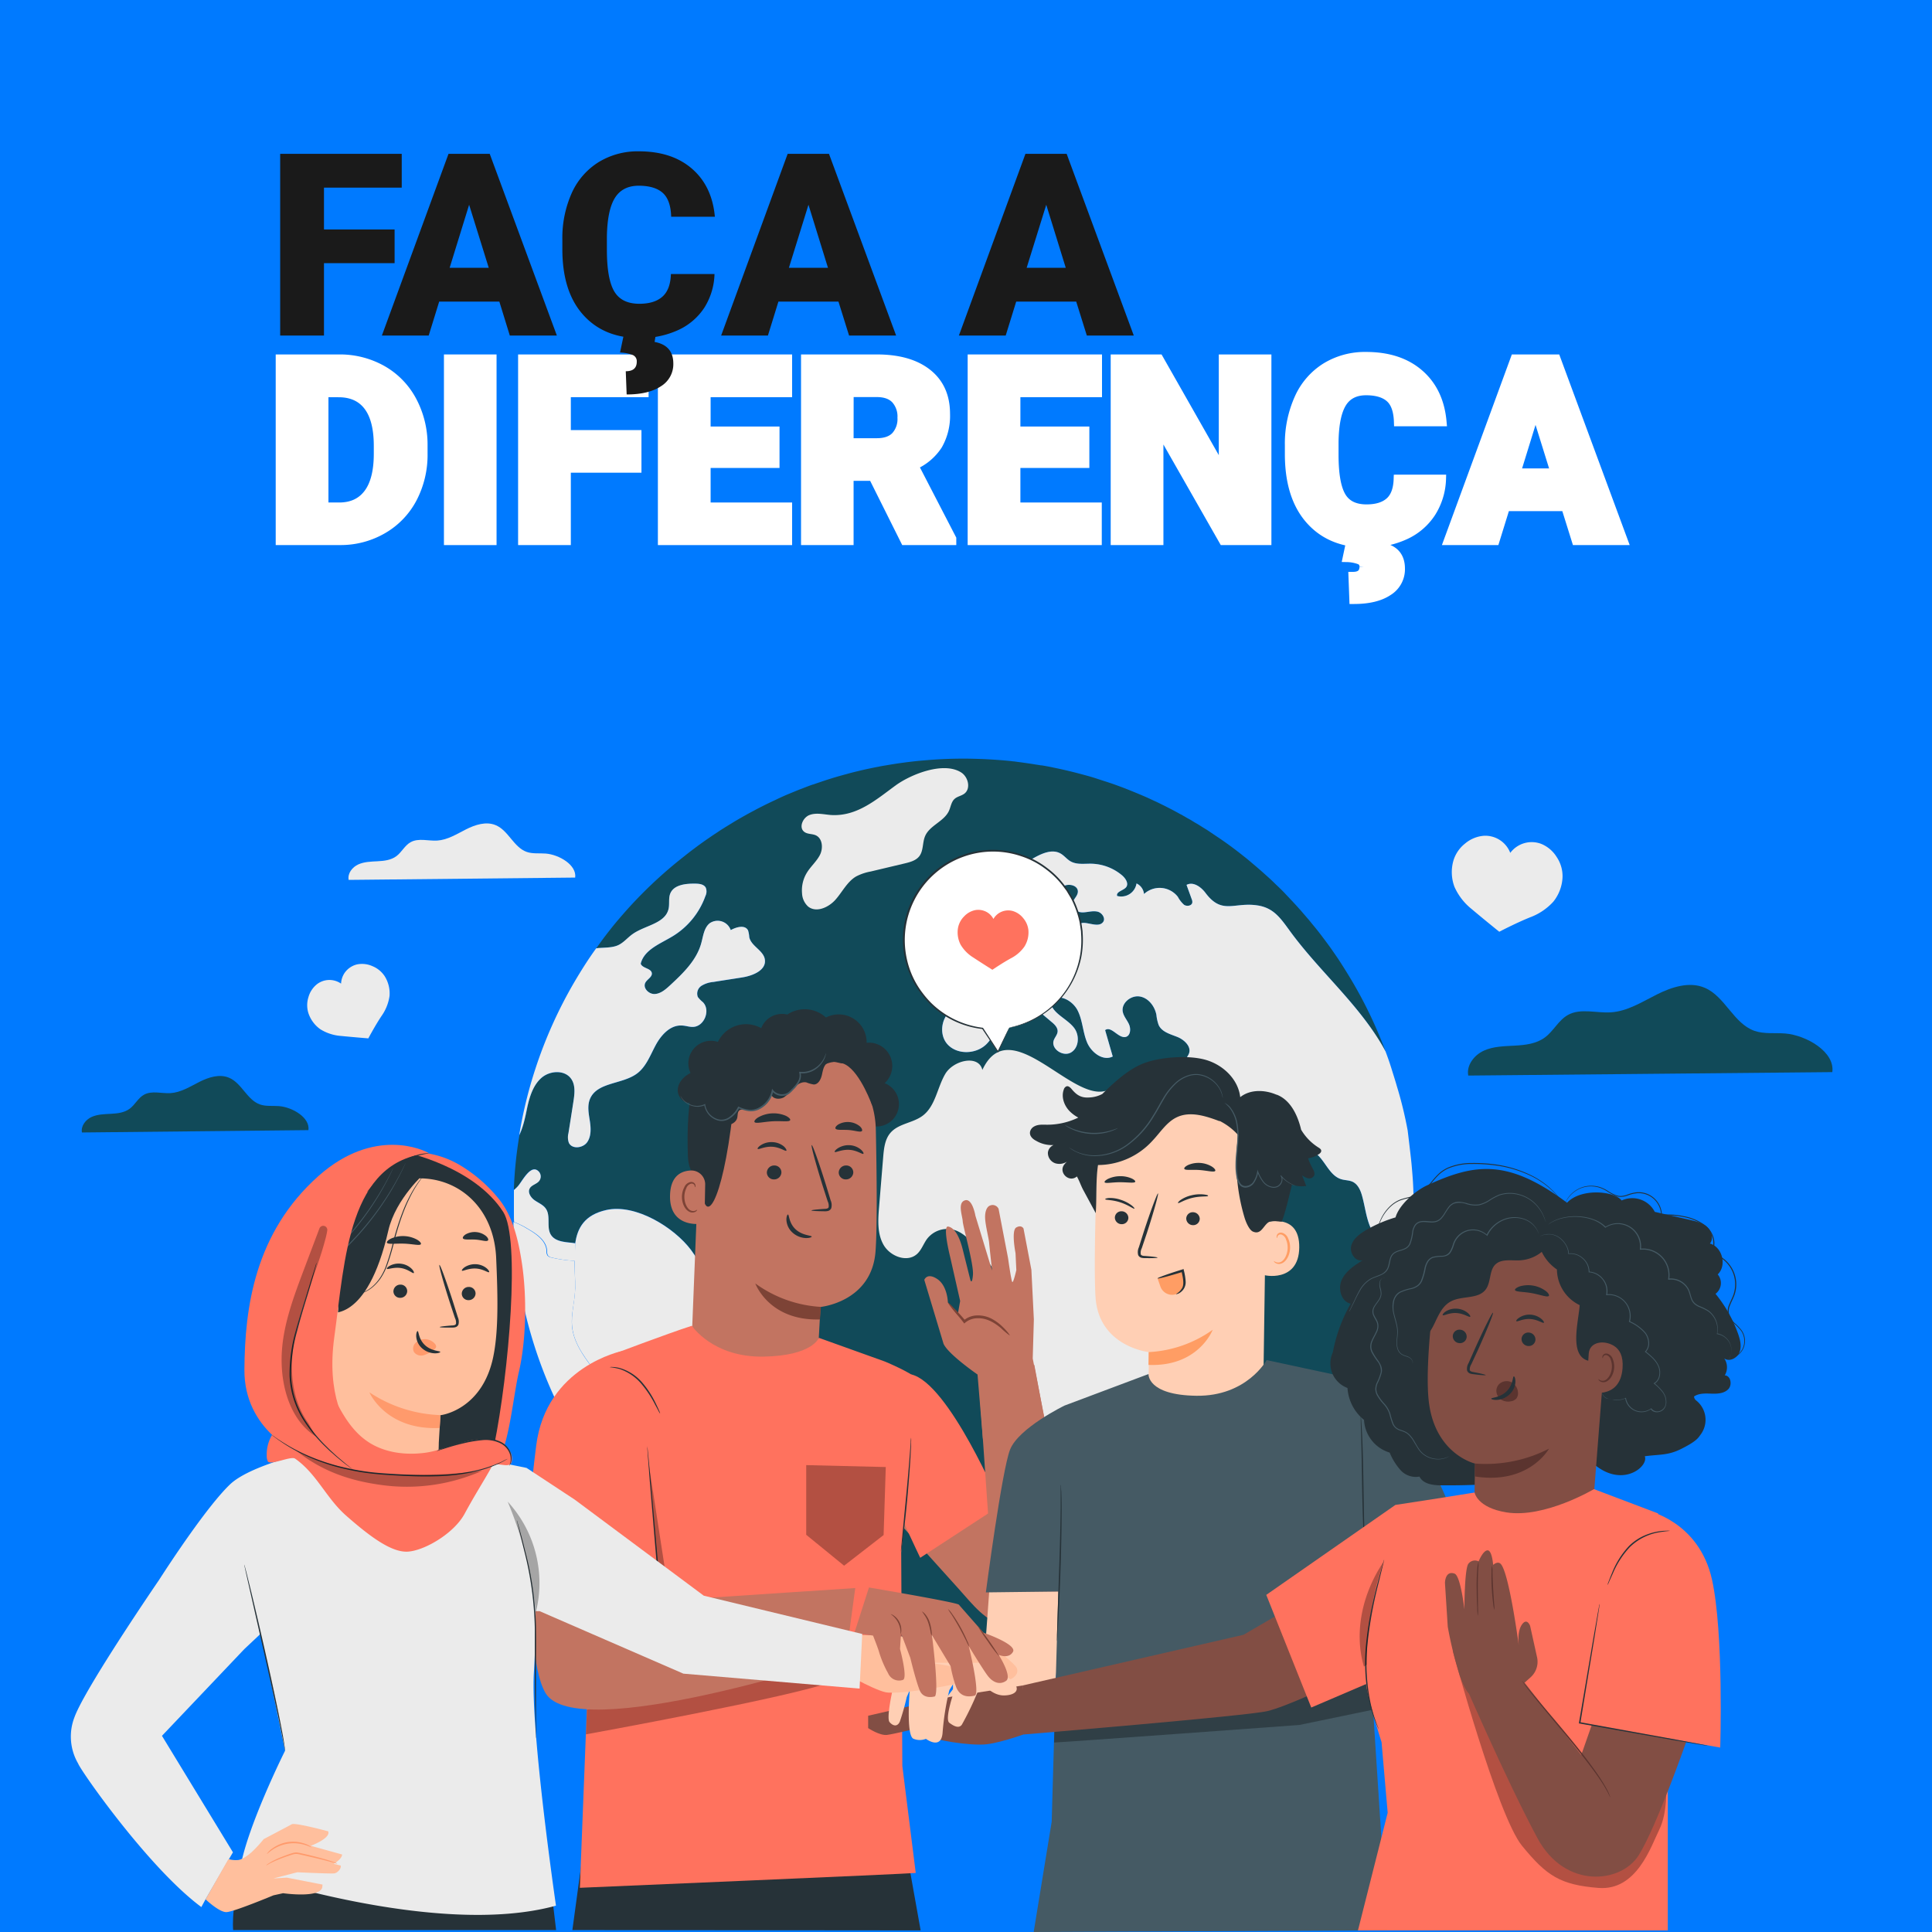 <svg id="Camada_1" data-name="Camada 1" xmlns="http://www.w3.org/2000/svg" viewBox="0 0 650 650"><defs><style>.cls-1{fill:#007aff;}.cls-2{fill:#114a59;}.cls-3{fill:#ebebeb;}.cls-4{opacity:0.6;}.cls-5{fill:#263238;}.cls-19,.cls-6{fill:#fff;}.cls-7{fill:#ff725e;}.cls-8{fill:#c27461;}.cls-9{fill:#7d4336;}.cls-10{fill:#455a64;}.cls-11,.cls-17{opacity:0.3;}.cls-12{fill:#ffcfb4;}.cls-13{fill:#ff9d64;}.cls-14{fill:#824e44;}.cls-15{fill:#ffbf9d;}.cls-16{fill:#5b342f;}.cls-18{fill:#ff9a6c;}.cls-19{stroke:#fff;stroke-miterlimit:10;stroke-width:3px;}.cls-20{fill:#1a1a1a;}</style></defs><title>01</title><rect class="cls-1" x="-8" width="658" height="658"/><path class="cls-2" d="M461.07,412.94c-1.49-3.35-1.82-7.07-2.81-10.59-.52-1.9-1.41-3.91-3.18-4.75-1.18-.55-2.57-.48-3.81-.86-4.49-1.34-5.71-7.6-9.95-9.54a14.45,14.45,0,0,0-4.27-.89c-5.68-.67-11.55-2.63-15.12-7.09-1.18-1.44-2.06-3.14-3.5-4.32s-3.72-1.67-5.13-.48c1.2,2.4,2.37,4.8,3.55,7.17a18.81,18.81,0,0,0,4,6c1.82,1.6,4.5,2.44,6.68,1.44a4.34,4.34,0,0,1,2.26-.79,2.47,2.47,0,0,1,1.46.93c3.09,3.43,2.08,9.11-.94,12.61s-7.45,5.3-11.74,7a9.09,9.09,0,0,1-4.79.93c-3-.55-4.56-3.79-5.42-6.69-1.94-6.42-2.88-13.39-6.86-18.81-1.27-1.7-2.85-3.26-3.62-5.25-.81-2.16-.62-4.67-1.91-6.57s-4.2-3.14-4.39-5.53c-.12-1.68,1.27-3.17,2.8-3.89s3.26-.95,4.85-1.6c.62-.27,1.31-.72,1.34-1.39,0-1-1.39-1.42-1.75-2.35s.69-2,1.15-3.07c1-2.35-1.46-4.72-3.84-5.68s-5.2-1.65-6.3-4a14.12,14.12,0,0,1-.77-3.43c-.55-2.9-2.68-5.71-5.6-6.19s-6.21,2.14-5.73,5.06c.28,1.61,1.48,2.85,2.13,4.34s.48,3.69-1,4.17c-2.52.77-4.94-3.83-7.05-2.25.86,2.95,1.7,5.89,2.56,8.87-3.3,1.67-7.26-1.37-8.67-4.82s-1.47-7.36-3.14-10.67-6.21-5.8-9.09-3.45c-.14,4.27,5.49,6,8,9.44,1.8,2.5,1.54,6.55-1.12,8.13s-6.83-1.18-5.83-4.08c.36-1,1.2-1.84,1.3-2.92.09-1.34-1-2.42-2.06-3.28-1.61-1.37-3.22-2.71-4.82-4.05a9.91,9.91,0,0,0-3.43-2.16c-3.31-1-6.61,1.72-8.36,4.67s-2.74,6.45-5.16,8.92c-3.47,3.59-10.06,3.81-13.32.05s-1.61-10.81,3.21-12.18c1.82-.5,4.12-.45,5.08-2.06,1.68-2.85-3.12-6.5-1.46-9.37,1.27-2.21,4.62-1.2,7.07-1.94s3.79-3.19,5.22-5.3,3.65-4.19,6.14-3.64a7.78,7.78,0,0,1,.26-4.37c.65-1.34,2.47-2.2,3.67-1.34-1.22,2,.24,4.82,2.37,5.83s4.63.76,7,.5,5.3-1.15,5.49-3.5c.07-.77-.22-1.58.07-2.3,1-2.8,6.21,1.05,8.2-1.2,1.15-1.17-.12-3.26-1.73-3.64s-3.24.19-4.87.24-3.61-.79-3.69-2.42,1.73-2.76,1.92-4.34c.31-2.69-4.24-3.38-5.85-1.2s-1,5.18-.55,7.84.74,5.8-1.22,7.67c-.84,1.27-3,.6-3.74-.74s-.57-3-.7-4.49-.79-3.26-2.27-3.66c-1-.29-2.13.21-3.19.36-4.17.5-7.07-4.89-5.75-8.87s5.08-6.57,8.75-8.61c2.68-1.48,6-2.87,8.67-1.36,1.25.69,2.11,1.89,3.33,2.61,2.11,1.25,4.73.79,7.15.84a16.6,16.6,0,0,1,10.42,4.05c1.08,1,2.09,2.61,1.25,3.79s-3.52,1.51-3.07,3a5.2,5.2,0,0,0,6.52-4.2,4.38,4.38,0,0,1,2.52,3.55,7.75,7.75,0,0,1,11.38.94,9.69,9.69,0,0,0,2.11,2.7c1,.63,2.64.31,2.76-.81a2.29,2.29,0,0,0-.19-1.06c-.58-1.63-1.18-3.23-1.75-4.84,2.23-1.2,4.86.67,6.37,2.69,5.61,7.5,9.61,3,17.52,4.22,5.35.81,7.7,4.24,10.72,8.38,9.25,12.76,21.47,23.21,29.88,36.53.89,1.39,1.71,2.81,2.47,4.24-.14-.36-.26-.72-.4-1.07a147.46,147.46,0,0,0-12.23-24.86q-1.55-2.52-3.16-5c-.67-1-1.37-2-2.06-3-.89-1.3-1.82-2.54-2.76-3.79-.74-1-1.49-2-2.25-2.95-.53-.67-1.08-1.34-1.63-2s-1.2-1.51-1.87-2.25l-2-2.33c-.2-.24-.41-.48-.65-.72-.7-.81-1.44-1.6-2.18-2.39a.63.63,0,0,0-.22-.24c-.19-.22-.41-.43-.62-.65-.6-.67-1.25-1.32-1.87-2-1-1.05-2.09-2.1-3.17-3.11-.88-.89-1.79-1.73-2.73-2.57s-1.63-1.48-2.47-2.2-1.63-1.42-2.47-2.11c-1-.86-2-1.7-3.09-2.54h0c-2.9-2.33-5.9-4.53-9-6.59-.77-.53-1.51-1-2.28-1.54s-1.56-1-2.33-1.48-1.55-1-2.35-1.44-1.58-1-2.37-1.41-1.27-.75-1.92-1.08a7.37,7.37,0,0,0-1-.55c-1.36-.77-2.76-1.51-4.15-2.21-.69-.36-1.39-.72-2.1-1.05-.89-.46-1.8-.89-2.71-1.3a2.57,2.57,0,0,0-.41-.19c-.82-.38-1.63-.77-2.47-1.13-1.17-.5-2.35-1-3.52-1.48-1.34-.55-2.69-1.1-4.05-1.61s-3-1.12-4.56-1.63-3.09-1-4.65-1.51-3.11-.91-4.69-1.34q-4.68-1.26-9.47-2.23a1.09,1.09,0,0,1-.17-.05c-1.22-.24-2.44-.48-3.67-.67a1.14,1.14,0,0,0-.24,0c-.52-.09-1.07-.19-1.63-.26-2.27-.38-4.57-.69-6.9-1a7.21,7.21,0,0,0-.84-.09c-.67-.1-1.34-.15-2-.22-1.53-.14-3.06-.26-4.62-.36s-3.24-.19-4.87-.24-3.4-.1-5.1-.1q-6.76,0-13.38.6c-1.05.08-2.08.17-3.11.29s-2.16.24-3.24.39-2.15.28-3.21.45-2.13.34-3.21.53c-.91.14-1.85.31-2.76.5q-3.37.64-6.68,1.44c-1,.24-2.07.5-3.1.79s-2.06.55-3.06.84c-1.71.48-3.36,1-5,1.53h0c-1.34.46-2.71.91-4,1.37a.14.14,0,0,0-.1,0c-1.37.48-2.68,1-4,1.51l-.21.07c-1.22.48-2.45,1-3.65,1.49-1.51.62-3,1.29-4.45,2-1.25.58-2.47,1.15-3.67,1.75s-2.59,1.29-3.86,2l-.14.07c-1.23.64-2.45,1.32-3.65,2s-2.47,1.41-3.69,2.18h0c-1.15.7-2.28,1.39-3.41,2.11-.43.26-.83.55-1.27.84-1.19.77-2.34,1.56-3.52,2.37-1.44,1-2.83,2-4.22,3.05q-1.83,1.36-3.59,2.78A150.11,150.11,0,0,0,211,306c-2,2.26-4,4.56-5.83,6.91-1.58,2-3.11,4.05-4.57,6.16q-2,2.75-3.82,5.6,1.85-2.85,3.82-5.6c.38-.05.76-.1,1.15-.12,2.15-.17,4.43-.1,6.37-1s3.07-2.5,4.7-3.65c4.17-3,11-3.52,12.13-8.51.38-1.67-.07-3.5.55-5.1,1.17-3,5.18-3.43,8.39-3.38,1.36,0,3,.19,3.59,1.39a3.43,3.43,0,0,1-.14,2.78,26.07,26.07,0,0,1-11,13.52c-4.17,2.54-9.61,4.5-10.76,9.25.57,1.6,3.5,1.49,3.74,3.16.16,1.34-1.56,2-2.19,3.24-.91,1.75,1.18,3.88,3.17,3.79s3.64-1.54,5.1-2.88c4.37-4.05,8.94-8.41,10.53-14.17.67-2.37.91-5.15,2.82-6.73a4.68,4.68,0,0,1,7.12,2.28c1.9-1.06,4.84-1.85,5.83.12a9.92,9.92,0,0,1,.4,2.25c.63,3.07,4.82,4.46,5.25,7.55.51,3.57-4.07,5.42-7.64,6-3.24.5-6.47,1-9.71,1.53a9,9,0,0,0-4,1.3,3.14,3.14,0,0,0-1.2,3.76,9.75,9.75,0,0,0,1.68,1.72c2.69,2.69.48,8.22-3.3,8.34-1.3.05-2.57-.43-3.86-.47-3.84-.17-6.88,3.21-8.7,6.59s-3.19,7.24-6.26,9.54c-4.94,3.71-13.45,2.85-15.84,8.55-1,2.3-.46,4.89-.07,7.36s.55,5.18-.89,7.22-5.11,2.44-6.16.19a5.5,5.5,0,0,1-.14-3.19q.85-5.32,1.67-10.64c.41-2.64.77-5.59-.79-7.74-2.18-3-7.07-2.74-9.9-.32s-4,6.21-4.77,9.83c-.57,2.69-1.24,6.47-2.73,9.54h0c-.5,3-.91,6-1.22,9s-.53,6.2-.65,9.37a13.83,13.83,0,0,0,1.22-1.15c1.51-1.56,4.56-8.15,7.29-4.92a2.46,2.46,0,0,1,0,3c-.84,1.08-2.52,1.32-3.17,2.49-.79,1.39.32,3.12,1.61,4s2.88,1.51,3.79,2.83c1.75,2.51.07,6.33,1.77,8.89,1.46,2.2,4.58,2.35,7.24,2.64l.91.14c.74-5.27,3.21-9.56,10.4-11.19,9.92-2.26,23,6,28.55,13.44,6.23,8.37,9.18,20.21,18.72,24.4,6.83,3,16.54,1.92,19.87,8.61,3,6-2.21,12.72-3,19.36-.5,4.39.94,8.75,1.27,13.14s-1,9.54-5,11.38c-2.23,1-5,.89-6.84,2.57-3.18,3-.57,9.25-3.76,12.27-1.12,1.05-2.68,1.44-4,2.13-7.17,3.62-7,14.17-3.64,21.48l.36.76a151.49,151.49,0,0,0,77.68,21.46,150.68,150.68,0,0,0,71.06-17.69h0a154.11,154.11,0,0,0,13.4-8.08,151.45,151.45,0,0,0,30.32-27c2.54-2.93,4.93-6,7.23-9.09,1.18-1.6,2.33-3.21,3.41-4.86a149.55,149.55,0,0,0,18.84-38.76A146.86,146.86,0,0,0,474.2,427c.46-3.4.82-6.85,1.06-10.33a8.7,8.7,0,0,1-6.09,2.71C465.53,419.34,462.53,416.3,461.07,412.94Z"/><path class="cls-3" d="M288,294.89c-3,1.79-4.59,5.18-6.91,7.8s-6.47,4.49-9.2,2.31a6.36,6.36,0,0,1-2.05-4.46,11.35,11.35,0,0,1,1.63-6.94c1.3-2.13,3.29-3.8,4.4-6s.88-5.51-1.39-6.56c-1.22-.56-2.76-.34-3.85-1.14-2-1.44-.55-4.84,1.72-5.7s4.78-.19,7.2,0c8.78.56,15.24-5.19,21.84-10,5.13-3.71,16.06-8.1,22-4.31,2.37,1.52,3.3,5.41,1.07,7.12-1,.76-2.38.93-3.31,1.78-1.12,1-1.27,2.69-1.91,4.06-1.66,3.55-6.46,4.84-8,8.45-.93,2.17-.51,4.87-1.94,6.75-1.14,1.48-3.1,2-4.93,2.44l-11.44,2.72A17.29,17.29,0,0,0,288,294.89Z"/><path class="cls-3" d="M390.32,481.31c-3.8,5.73-4.49,12.88-5.54,19.67s-2.87,14-8.08,18.47-14.8,4.2-17.67-2c-1.55-3.39-.76-7.38-1.61-11-1.1-4.73-4.87-8.38-6.65-12.9-1.53-3.85-1.53-8.11-1.66-12.25-.67-22.63-6.19-46.25-21.6-62.84-1.9-2-4-4-6.73-4.74a8.61,8.61,0,0,0-8.85,3.05c-1.23,1.64-1.87,3.73-3.39,5.11-3.29,3-9,.85-11.24-3s-1.89-8.63-1.52-13.07q.68-8.26,1.36-16.53c.24-2.89.57-6,2.46-8.17,2.69-3.11,7.51-3.26,10.8-5.72,4.32-3.23,4.89-9.4,7.61-14.05s11.24-6.63,12.5-1.38c9-19.28,28.91,9.36,40.75,7.21,3.44-.63,6.8-2.28,10.26-1.8,6.11.86,9.26,7.59,11.34,13.4l10.35,28.93c1.32,3.67,3,7.75,6.65,9.16,2.79,1.08,6,.26,8.84,1.28,7.43,2.7,5,14.39-1,19.57s-14.37,8.43-17.21,15.81c-2.14,5.55-.44,12.06-2.74,17.56C396.14,474.92,392.68,477.76,390.32,481.31Z"/><path class="cls-3" d="M418.52,487.6c-2.44.34-5.33-.86-7.18.76-1.08.95-1.32,2.5-1.75,3.87a8.28,8.28,0,0,1-3.46,4.73,5.21,5.21,0,0,1-5.65-.11,3.81,3.81,0,0,1-.77-5.28,25.57,25.57,0,0,1,2.11-1.73c3.24-3.06,1-8.74,3.48-12.38,1.45-2.14,3.74-4.32,5.34-6.5,1.22-1.67,1.67-3,3.93-3.44C424.44,465.58,428.9,486.14,418.52,487.6Z"/><g class="cls-4"><path class="cls-5" d="M239.83,532.47c1.28.86,2.56,1.7,3.87,2.52.91.57,1.82,1.12,2.76,1.67-.94-.55-1.85-1.1-2.76-1.67C242.39,534.17,241.11,533.33,239.83,532.47Z"/></g><g class="cls-4"><path class="cls-5" d="M172.85,400.38v0h0v0c0,.29,0,.55,0,.84,0,.9,0,1.82,0,2.73,0-.91,0-1.83,0-2.73C172.8,400.93,172.83,400.67,172.85,400.38Z"/></g><path class="cls-3" d="M192.48,446.5c-.48-4.34,1-8.68,1-13.07.05-3-.17-6.2-.21-9.25a41.64,41.64,0,0,1-7.7-1.08,2.24,2.24,0,0,1-1.41-.72,2.72,2.72,0,0,1-.31-1.6c-.19-3.4-3.48-5.66-6.43-7.36a25.3,25.3,0,0,0-4.67-2.3c0,.36,0,.69,0,1.05a151,151,0,0,0,9.64,48.06,145.6,145.6,0,0,0,9.25,19.85c1.49,2.75,3.12,5.46,4.82,8.12,2.11,3.28,4.31,6.5,6.68,9.59,2.21,3,4.56,5.87,7,8.65a150.63,150.63,0,0,0,10.71,11q5,4.66,10.43,8.86c-8.27-22.19-16.06-44.84-30.2-63.73C197.44,457.67,193.18,452.63,192.48,446.5Z"/><path class="cls-3" d="M193.56,418.31l-.91-.14c-2.66-.29-5.78-.44-7.24-2.64-1.7-2.56,0-6.38-1.77-8.89-.91-1.32-2.5-1.9-3.79-2.83s-2.4-2.64-1.61-4c.65-1.17,2.33-1.41,3.17-2.49a2.46,2.46,0,0,0,0-3c-2.73-3.23-5.78,3.36-7.29,4.92a13.83,13.83,0,0,1-1.22,1.15v0c0,.29,0,.55,0,.84,0,.9,0,1.82,0,2.73s0,1.82,0,2.74c0,.74,0,.7,0,1.44s0,2.26.07,3a25.3,25.3,0,0,1,4.67,2.3c3,1.7,6.24,3.95,6.43,7.36a2.72,2.72,0,0,0,.31,1.6,2.24,2.24,0,0,0,1.41.72,41.64,41.64,0,0,0,7.7,1.08"/><path class="cls-3" d="M193.3,424.18c0,3.05.26,6.23.21,9.25-.07,4.39-1.51,8.73-1,13.07.7,6.13,5,11.17,8.68,16.1,14.14,18.89,21.93,41.54,30.2,63.73h0c1.54,1.23,3.09,2.38,4.68,3.5q1.86,1.35,3.77,2.64c1.28.86,2.56,1.7,3.87,2.52.91.57,1.82,1.12,2.76,1.67l-.36-.76c-3.33-7.31-3.53-17.86,3.64-21.48,1.37-.69,2.93-1.08,4-2.13,3.19-3,.58-9.25,3.76-12.27,1.8-1.68,4.61-1.56,6.84-2.57,4-1.84,5.29-7,5-11.38s-1.77-8.75-1.27-13.14c.79-6.64,6-13.37,3-19.36-3.33-6.69-13-5.61-19.87-8.61-9.54-4.19-12.49-16-18.72-24.4-5.59-7.48-18.63-15.7-28.55-13.44-7.19,1.63-9.66,5.92-10.4,11.19"/><path class="cls-3" d="M182.22,362.58c2.83-2.42,7.72-2.7,9.9.32,1.56,2.15,1.2,5.1.79,7.74q-.82,5.31-1.67,10.64a5.5,5.5,0,0,0,.14,3.19c1.05,2.25,4.74,1.82,6.16-.19s1.27-4.77.89-7.22-.89-5.06.07-7.36c2.39-5.7,10.9-4.84,15.84-8.55,3.07-2.3,4.43-6.16,6.26-9.54s4.86-6.76,8.7-6.59c1.29,0,2.56.52,3.86.47,3.78-.12,6-5.65,3.3-8.34a9.75,9.75,0,0,1-1.68-1.72,3.14,3.14,0,0,1,1.2-3.76,9,9,0,0,1,4-1.3c3.24-.53,6.47-1,9.71-1.53,3.57-.55,8.15-2.4,7.64-6-.43-3.09-4.62-4.48-5.25-7.55a9.92,9.92,0,0,0-.4-2.25c-1-2-3.93-1.18-5.83-.12a4.68,4.68,0,0,0-7.12-2.28c-1.91,1.58-2.15,4.36-2.82,6.73-1.59,5.76-6.16,10.12-10.53,14.17-1.46,1.34-3.11,2.78-5.1,2.88s-4.08-2-3.17-3.79c.63-1.2,2.35-1.9,2.19-3.24-.24-1.67-3.17-1.56-3.74-3.16,1.15-4.75,6.59-6.71,10.76-9.25a26.07,26.07,0,0,0,11-13.52,3.43,3.43,0,0,0,.14-2.78c-.62-1.2-2.23-1.39-3.59-1.39-3.21-.05-7.22.38-8.39,3.38-.62,1.6-.17,3.43-.55,5.1-1.13,5-8,5.54-12.13,8.51-1.63,1.15-2.9,2.76-4.7,3.65s-4.22.86-6.37,1c-.39,0-.77.07-1.15.12q-2,2.75-3.82,5.6t-3.54,5.78a150,150,0,0,0-13.14,29.29c-1.17,3.58-2.21,7.23-3.11,10.92s-1.66,7.45-2.28,11.25c1.49-3.07,2.16-6.85,2.73-9.54C178.24,368.79,179.42,365,182.22,362.58Z"/><path class="cls-3" d="M475.26,416.66s-3.81,2.78-6.09,2.73c-3.64-.05-6.64-3.09-8.1-6.45s-1.82-7.07-2.81-10.59c-.52-1.9-1.41-3.91-3.18-4.75-1.18-.55-2.57-.48-3.81-.86-4.49-1.34-5.71-7.6-9.95-9.54a14.45,14.45,0,0,0-4.27-.89c-5.68-.67-11.55-2.63-15.12-7.09-1.18-1.44-2.06-3.14-3.5-4.32s-3.72-1.67-5.13-.48c1.2,2.4,2.37,4.8,3.55,7.17a18.81,18.81,0,0,0,4,6c1.82,1.6,4.5,2.44,6.68,1.44a4.34,4.34,0,0,1,2.26-.79,2.47,2.47,0,0,1,1.46.93c3.09,3.43,2.08,9.11-.94,12.61s-7.45,5.3-11.74,7a9.09,9.09,0,0,1-4.79.93c-3-.55-4.56-3.79-5.42-6.69-1.94-6.42-2.88-13.39-6.86-18.81-1.27-1.7-2.85-3.26-3.62-5.25-.81-2.16-.62-4.67-1.91-6.57s-4.2-3.14-4.39-5.53c-.12-1.68,1.27-3.17,2.8-3.89s3.26-.95,4.85-1.6c.62-.27,1.31-.72,1.34-1.39,0-1-1.39-1.42-1.75-2.35s.69-2,1.15-3.07c1-2.35-1.46-4.72-3.84-5.68s-5.2-1.65-6.3-4a14.12,14.12,0,0,1-.77-3.43c-.55-2.9-2.68-5.71-5.6-6.19s-6.21,2.14-5.73,5.06c.28,1.61,1.48,2.85,2.13,4.34s.48,3.69-1,4.17c-2.52.77-4.94-3.83-7.05-2.25.86,2.95,1.7,5.89,2.56,8.87-3.3,1.67-7.26-1.37-8.67-4.82s-1.47-7.36-3.14-10.67-6.21-5.8-9.09-3.45c-.14,4.27,5.49,6,8,9.44,1.8,2.5,1.54,6.55-1.12,8.13s-6.83-1.18-5.83-4.08c.36-1,1.2-1.84,1.3-2.92.09-1.34-1-2.42-2.06-3.28-1.61-1.37-3.22-2.71-4.82-4.05a9.91,9.91,0,0,0-3.43-2.16c-3.31-1-6.61,1.72-8.36,4.67s-2.74,6.45-5.16,8.92c-3.47,3.59-10.06,3.81-13.32.05s-1.61-10.81,3.21-12.18c1.82-.5,4.12-.45,5.08-2.06,1.68-2.85-3.12-6.5-1.46-9.37,1.27-2.21,4.62-1.2,7.07-1.94s3.79-3.19,5.22-5.3,3.65-4.19,6.14-3.64a7.78,7.78,0,0,1,.26-4.37c.65-1.34,2.47-2.2,3.67-1.34-1.22,2,.24,4.82,2.37,5.83s4.63.76,7,.5,5.3-1.15,5.49-3.5c.07-.77-.22-1.58.07-2.3,1-2.8,6.21,1.05,8.2-1.2,1.15-1.17-.12-3.26-1.73-3.64s-3.24.19-4.87.24-3.61-.79-3.69-2.42,1.73-2.76,1.92-4.34c.31-2.69-4.24-3.38-5.85-1.2s-1,5.18-.55,7.84.74,5.8-1.22,7.67c-.84,1.27-3,.6-3.74-.74s-.57-3-.7-4.49-.79-3.26-2.27-3.66c-1-.29-2.13.21-3.19.36-4.17.5-7.07-4.89-5.75-8.87s5.08-6.57,8.75-8.61c2.68-1.48,6-2.87,8.67-1.36,1.25.69,2.11,1.89,3.33,2.61,2.11,1.25,4.73.79,7.15.84a16.6,16.6,0,0,1,10.42,4.05c1.08,1,2.09,2.61,1.25,3.79s-3.52,1.51-3.07,3a5.2,5.2,0,0,0,6.52-4.2,4.38,4.38,0,0,1,2.52,3.55,7.75,7.75,0,0,1,11.38.94,9.69,9.69,0,0,0,2.11,2.7c1,.63,2.64.31,2.76-.81a2.29,2.29,0,0,0-.19-1.06c-.58-1.63-1.18-3.23-1.75-4.84,2.23-1.2,4.86.67,6.37,2.69,5.61,7.5,9.61,3,17.52,4.22,5.35.81,7.7,4.24,10.72,8.38,9.25,12.76,21.47,23.21,29.88,36.53.89,1.39,1.71,2.81,2.47,4.24h0v0c.72,1.92,1.4,3.84,2,5.79s1.24,3.9,1.8,5.88a134.36,134.36,0,0,1,3.63,14.87s1.05,8.56,1.31,11.35c.19,2.14.38,4.27.5,6.42s.18,4.32.19,6.5Z"/><path class="cls-2" d="M103.77,380.22c.58-4.23-5.4-7.72-9.89-8.08-2.14-.17-4.37.15-6.4-.55-4.39-1.54-6.15-7.22-10.44-9-3.21-1.35-6.9-.15-10,1.42s-6.18,3.53-9.65,3.76c-3,.19-6.31-.93-8.95.54-2,1.11-3,3.38-4.82,4.72s-4.1,1.58-6.3,1.7-4.49.15-6.5,1.06-3.67,3.05-3.25,5.22Z"/><path class="cls-3" d="M193.51,295.25c.58-4.23-5.4-7.72-9.89-8.08-2.14-.17-4.37.15-6.4-.55-4.4-1.54-6.15-7.22-10.45-9-3.2-1.35-6.9-.15-10,1.42s-6.18,3.53-9.66,3.76c-3,.19-6.3-.93-8.95.54-2,1.1-3,3.38-4.82,4.72s-4.09,1.58-6.29,1.7-4.49.15-6.5,1.06-3.67,3-3.25,5.21Z"/><path class="cls-2" d="M616.46,360.7c.93-6.8-8.68-12.4-15.9-13-3.44-.27-7,.25-10.28-.88-7.06-2.47-9.89-11.6-16.78-14.51-5.16-2.17-11.09-.23-16.09,2.28s-9.94,5.68-15.52,6c-4.86.31-10.13-1.49-14.38.88-3.17,1.77-4.83,5.42-7.75,7.57s-6.58,2.55-10.12,2.75-7.21.22-10.44,1.7-5.89,4.89-5.22,8.37Z"/><path class="cls-3" d="M525.7,295.06a11.56,11.56,0,0,0-1.94-6.68,11.09,11.09,0,0,0-5.16-4.44,9,9,0,0,0-10.49,3,9,9,0,0,0-8.9-5.75,11.11,11.11,0,0,0-6.29,2.6,11.54,11.54,0,0,0-3.93,5.74,14.07,14.07,0,0,0,.35,8.84,19.94,19.94,0,0,0,5.76,7.45c4,3.38,9.31,7.66,9.31,7.66s5.52-2.9,10.38-4.86a19.94,19.94,0,0,0,7.81-5.26A14.1,14.1,0,0,0,525.7,295.06Z"/><path class="cls-3" d="M129.43,328.44a9,9,0,0,0-4.13-3.39,8.54,8.54,0,0,0-5.2-.58,7.07,7.07,0,0,0-4.42,3.26,6.94,6.94,0,0,0-.93,3.2,6.87,6.87,0,0,0-8.13.21,8.49,8.49,0,0,0-2.86,4.38,8.92,8.92,0,0,0,0,5.34,10.8,10.8,0,0,0,4.06,5.45,15.27,15.27,0,0,0,6.88,2.22c4,.4,9.22.82,9.22.82s2.24-4.24,4.48-7.59a15.39,15.39,0,0,0,2.66-6.72A10.91,10.91,0,0,0,129.43,328.44Z"/><path class="cls-6" d="M339.55,345.76a30,30,0,1,0-9,.3l5.17,7.83Z"/><path class="cls-5" d="M339.55,345.76s-.07.2-.22.56l-.71,1.59-2.75,6-.1.22-.13-.2-5.21-7.81.13.08a29.89,29.89,0,0,1-14.3-5.55,28.63,28.63,0,0,1-3.42-2.89,34.3,34.3,0,0,1-3.07-3.56,29.31,29.31,0,0,1-4.56-8.87,30.23,30.23,0,0,1,38.56-37.8,28.26,28.26,0,0,1,8.44,4.44,29.07,29.07,0,0,1,6.4,6.52l.67.89c.2.32.38.64.57.95.37.64.77,1.26,1.1,1.9a30.12,30.12,0,0,1,1.68,4,31.49,31.49,0,0,1,1.13,4c.12.67.21,1.35.31,2l.14,1,.05,1a31.09,31.09,0,0,1-.45,7.65,30.77,30.77,0,0,1-9.23,16.51,30,30,0,0,1-7.6,5.07,28.49,28.49,0,0,1-5.45,1.89c-.65.16-1.13.25-1.46.3a2.7,2.7,0,0,1-.52.07l.49-.13c.33-.07.83-.19,1.46-.36a30.3,30.3,0,0,0,12.83-7.1,29.59,29.59,0,0,0,9.4-23.86l-.05-1-.15-1c-.1-.65-.19-1.31-.31-2a30.18,30.18,0,0,0-1.12-3.94,29.78,29.78,0,0,0-1.66-3.88c-.33-.63-.73-1.23-1.09-1.86-.19-.31-.36-.62-.56-.93l-.66-.88a28.77,28.77,0,0,0-6.29-6.37,28,28,0,0,0-8.27-4.34,29.37,29.37,0,0,0-19.35.14,29.76,29.76,0,0,0-18.47,36.9,28.72,28.72,0,0,0,4.45,8.72,33.19,33.19,0,0,0,3,3.52,30,30,0,0,0,17.41,8.43h.09l.05.07c2,3.06,3.71,5.71,5.12,7.87l-.23,0,2.89-6,.76-1.54A4.48,4.48,0,0,1,339.55,345.76Z"/><path class="cls-7" d="M346,313a7.37,7.37,0,0,0-1.74-4.09,7.06,7.06,0,0,0-3.6-2.43,5.83,5.83,0,0,0-4.52.69,5.72,5.72,0,0,0-1.91,2,5.92,5.92,0,0,0-1.63-1.92,5.85,5.85,0,0,0-4.45-1.06,7,7,0,0,0-3.79,2.13,7.37,7.37,0,0,0-2.06,3.93,9,9,0,0,0,.89,5.58,12.64,12.64,0,0,0,4.22,4.29c2.79,1.84,6.47,4.15,6.47,4.15s3.29-2.25,6.22-3.86a12.62,12.62,0,0,0,4.55-3.93A9,9,0,0,0,346,313Z"/><polygon class="cls-5" points="192.57 649.34 197.49 613.19 302.36 608.19 309.74 649.45 192.57 649.34"/><path class="cls-8" d="M290.83,499.38l31.47,34.91c5.19,5.76,8.94,11,16.4,13.11,5.23,1.48,16.24,2.09,19-1.34,3.82-4.72,6.18-12.86.84-23.11-3.47-6.67-34-33.92-34-33.92l-33.73,10.35"/><path class="cls-7" d="M301.2,505.21c.18,1.73,8.4,18.89,8.4,18.89l27-17.62s-17.39-41.31-30.09-44.08Z"/><path class="cls-8" d="M347.45,457.06l.38-13.12L347,427.22l-2.65-13.9s-.7-1.37-2.45-.34-.24,8.62-.24,8.62l.27,5.71s-1,4.4-1.36,4-1.43-8.07-1.43-8.07l-3.18-16.54a2.2,2.2,0,0,0-2.79-1.14c-1.13.35-1.87,2-1.73,4.45s1.21,6.58,1.33,8,1,9.43,1,9.43L328.16,409s-1-6-3.54-5.15-.83,5.18-.72,7.05,3.74,14.46,3.44,18-.86,1.76-.86,1.76-1.46-5.8-2.6-10.37S321,413,319,412.66s.68,10.26.68,10.26l3.35,14.79-.83,4.71-3.3-4.24s-.1-5.55-3.56-7.86-4.37.28-4.37.28l6.47,21.49c1.53,3.52,11.44,10.35,11.44,10.35L330.67,484l22-.44Z"/><path class="cls-9" d="M339.72,449.31a24.46,24.46,0,0,1-2.94-2.47c-1.76-1.46-4.55-3.49-8-3.33a6.47,6.47,0,0,0-4,1.45l-.37.32-.32-.43c-1.41-1.86-2.93-3.48-3.83-4.65s-1.41-1.95-1.31-2a11.84,11.84,0,0,1,1.73,1.65,58.16,58.16,0,0,1,4.18,4.55l-.68-.11a7.14,7.14,0,0,1,4.54-1.73,9.87,9.87,0,0,1,5.14,1.24,15.75,15.75,0,0,1,3.41,2.55C339,448,339.81,449.23,339.72,449.31Z"/><polygon class="cls-8" points="334.01 532.1 329.35 465.04 347.99 459.19 361.52 532.1 334.01 532.1"/><path class="cls-5" d="M293.63,378.89a7.54,7.54,0,0,0,4-14.46,7.84,7.84,0,0,0-6.06-13.6,9.39,9.39,0,0,0-13.69-8.5,10.56,10.56,0,0,0-13-1,7.51,7.51,0,0,0-7.35,12.33"/><path class="cls-8" d="M294.57,420.92c.59-8.27.42-25.41.09-40.92a32,32,0,0,0-30.11-31.25l-1.66-.09c-17.89,0-27.9,15.18-27.42,33.07l-2.75,68.91,10.81,9.76a20.4,20.4,0,0,0,31.68-5.55h0l.84-15.14S293.35,438.06,294.57,420.92Z"/><path class="cls-9" d="M276.19,439.69a41.63,41.63,0,0,1-22.08-7.89s4.56,12.64,21.76,12.11Z"/><path class="cls-5" d="M287.08,394.47a2.45,2.45,0,0,1-2.5,2.33,2.35,2.35,0,0,1-2.4-2.36,2.46,2.46,0,0,1,2.51-2.33A2.35,2.35,0,0,1,287.08,394.47Z"/><path class="cls-5" d="M290.48,388.18c-.32.3-2.1-1.18-4.73-1.33s-4.64,1-4.91.71c-.13-.15.21-.71,1.09-1.27a6.75,6.75,0,0,1,3.95-1,6.43,6.43,0,0,1,3.74,1.46C290.4,387.45,290.64,388,290.48,388.18Z"/><path class="cls-5" d="M262.9,394.47a2.45,2.45,0,0,1-2.5,2.33,2.35,2.35,0,0,1-2.4-2.36,2.46,2.46,0,0,1,2.51-2.33A2.35,2.35,0,0,1,262.9,394.47Z"/><path class="cls-5" d="M264.55,387.14c-.32.3-2.09-1.18-4.73-1.33s-4.64,1.06-4.91.72c-.13-.15.21-.71,1.09-1.27a6.63,6.63,0,0,1,4-1,6.46,6.46,0,0,1,3.74,1.45C264.47,386.41,264.71,387,264.55,387.14Z"/><path class="cls-5" d="M273,407.24c0-.15,1.65-.33,4.33-.52.67,0,1.32-.12,1.46-.57a3.44,3.44,0,0,0-.33-2q-.81-2.49-1.69-5.24c-2.33-7.45-4-13.57-3.68-13.66s2.44,5.88,4.77,13.34c.56,1.83,1.1,3.59,1.6,5.26a3.91,3.91,0,0,1,.2,2.66,1.68,1.68,0,0,1-1.17.92,4.35,4.35,0,0,1-1.15.09C274.62,407.48,273,407.39,273,407.24Z"/><path class="cls-5" d="M265.1,408.61c.43,0,.27,2.86,2.6,5s5.39,2,5.39,2.44c0,.18-.71.52-2,.48a7.12,7.12,0,0,1-4.51-1.88,6.16,6.16,0,0,1-2-4.21C264.55,409.27,264.91,408.58,265.1,408.61Z"/><path class="cls-5" d="M265.84,376.86c-.3.7-2.91.2-6,.39s-5.66.89-6,.22c-.16-.32.31-1,1.36-1.6a10.55,10.55,0,0,1,9.19-.47C265.44,375.93,266,376.52,265.84,376.86Z"/><path class="cls-5" d="M290,380.5c-.5.57-2.28-.16-4.46-.32s-4.05.16-4.44-.49c-.17-.31.16-.89,1-1.41a6.47,6.47,0,0,1,7.17.64C290,379.58,290.18,380.22,290,380.5Z"/><path class="cls-5" d="M293.47,372.05s-3.88-11-8.91-13.82c-6.09-3.4-9.2,3.32-15.07,1.3s-11.69-5.29-18.06-1c-7,4.66-4.06,8.39-4.92,16C243,405.21,236.87,413.6,236.13,399c-.09-1.6-4.43-3.13-4.69-9.89-.33-8.77,0-19.37,2.27-25.45,1.95-5.12,5.13-8.54,10.7-12.2,8.79-5.78,20.36-5.23,28.16-4S295,358.65,293.47,372.05Z"/><path class="cls-8" d="M237.25,398.58a4.66,4.66,0,0,0-4.76-4.78c-3.22.12-6.89,1.72-7.06,8.34-.32,11.74,11.53,9.64,11.56,9.3S237.16,403.5,237.25,398.58Z"/><path class="cls-9" d="M234.56,407c-.05,0-.21.13-.56.28a2,2,0,0,1-1.53,0c-1.23-.49-2.22-2.48-2.22-4.6a6.77,6.77,0,0,1,.65-2.91,2.35,2.35,0,0,1,1.58-1.53,1,1,0,0,1,1.19.59c.15.33.07.56.13.59s.26-.19.18-.68a1.27,1.27,0,0,0-.44-.75,1.57,1.57,0,0,0-1.13-.33,2.88,2.88,0,0,0-2.18,1.76,7,7,0,0,0-.8,3.26c0,2.37,1.16,4.61,2.85,5.15a2.18,2.18,0,0,0,1.88-.26C234.53,407.24,234.6,407,234.56,407Z"/><path class="cls-5" d="M238.81,375.89a11.25,11.25,0,0,0,4.83,2.58c1.83.29,4-.64,4.4-2.44.19-.81.05-1.76.62-2.36s1.85-.41,2.83-.25a7.49,7.49,0,0,0,8.08-4.91c.79,1.36,2.82,1.42,4.19.65a17,17,0,0,0,3.39-3.23c1.1-1.12,2.61-2.08,4.14-1.77a11.58,11.58,0,0,0,2.52.71c1.55-.05,2.4-1.8,2.73-3.32s.61-3.28,2-4,2.79-.16,4.2.13,3.25.07,3.69-1.29a2.78,2.78,0,0,0-.39-2.16,7.62,7.62,0,0,0-8.8-3.4,10.3,10.3,0,0,0-18.78-3.11,10.46,10.46,0,0,0-16.92,2.82A7.59,7.59,0,0,0,232.32,361c-2.18,1.08-4.11,3.06-4.29,5.49s2,5,4.41,4.48a4.2,4.2,0,0,0,7,4.61"/><path class="cls-10" d="M277.87,354.29s0,.07,0,.21-.05.36-.12.62a7.25,7.25,0,0,1-1,2.21A8.33,8.33,0,0,1,274,360a7.9,7.9,0,0,1-4.88,1.09l.21-.25a4.27,4.27,0,0,1-.43,3.22,11.84,11.84,0,0,1-2.17,2.76,8.14,8.14,0,0,1-1.39,1.27,4.1,4.1,0,0,1-1.9.58,4.27,4.27,0,0,1-3.69-1.57l.44-.1a8.8,8.8,0,0,1-4.09,5.86,6.46,6.46,0,0,1-3.92,1,11.72,11.72,0,0,1-3.74-1.06l.32-.12a9.22,9.22,0,0,1-3,3.45,4.9,4.9,0,0,1-4.15.87,6.44,6.44,0,0,1-4.67-5.34l.26.14a6,6,0,0,1-4.07.35,6.5,6.5,0,0,1-2.73-1.42,5.7,5.7,0,0,1-1.23-1.51,3.12,3.12,0,0,1-.26-.62,7,7,0,0,0,1.62,2,6.66,6.66,0,0,0,2.67,1.3,5.82,5.82,0,0,0,3.84-.4l.22-.12,0,.26a6.08,6.08,0,0,0,4.42,4.95,4.47,4.47,0,0,0,3.77-.83,8.73,8.73,0,0,0,2.81-3.28l.11-.21.21.09a11.2,11.2,0,0,0,3.58,1,5.88,5.88,0,0,0,3.63-1,8.28,8.28,0,0,0,3.86-5.52l.11-.55.34.45a3.8,3.8,0,0,0,3.26,1.39,3.7,3.7,0,0,0,1.68-.5,8.06,8.06,0,0,0,1.31-1.19,11.82,11.82,0,0,0,2.13-2.64,3.84,3.84,0,0,0,.42-2.91l-.08-.29.3,0a7.6,7.6,0,0,0,4.67-1,8.27,8.27,0,0,0,2.74-2.47A9,9,0,0,0,277.87,354.29Z"/><path class="cls-7" d="M303.2,522.31l1.24-12.49,4.3-45.78c-2.21-2.33-11.12-6-11.12-6L275.5,450.1s-2.12,6.07-18.74,6.32c-17,.25-24-10.38-24-10.38-8.49,2.73-27,9.77-27,9.77l-6.33,59.56L199,535l-3.91,100.13s111.37-4.73,113-5l-4.51-36Z"/><polygon class="cls-11" points="271.24 492.92 271.24 516.36 283.99 526.76 297.28 516.45 298.01 493.57 271.24 492.92"/><path class="cls-11" d="M197.47,575.17l-.33,8.33s70.36-12.75,82.65-17.71c15.17-6.11,23.32-11.3,23.32-11.3l.25-6.35Z"/><path class="cls-8" d="M202.35,460.82s-15.86,2.53-19.13,22.76c-2.1,13-8.48,70.48.24,85.91,10.09,17.86,101.16-12.1,101.16-12.1l3.12-23.11-70.19,4.64-8.81-48.71Z"/><path class="cls-7" d="M176.92,528.75H221.4l-12.17-74.19s-25.5,5.16-28.83,31.8C177,513.23,176.92,528.75,176.92,528.75Z"/><path class="cls-5" d="M182.51,528.75l.2,0,.58,0,2.25,0,8.29-.07,27.57-.07-.23.24c0-.57-.1-1.19-.16-1.82-.93-11.19-1.78-21.31-2.39-28.69-.28-3.64-.51-6.6-.67-8.7-.07-1-.13-1.79-.16-2.36,0-.25,0-.46,0-.62a.67.67,0,0,1,0-.21.69.69,0,0,1,0,.2l.08.62c.06.57.14,1.36.24,2.36.2,2.09.48,5,.82,8.68.65,7.38,1.54,17.5,2.53,28.68.05.63.1,1.25.15,1.83l0,.24h-.25l-27.57-.07-8.29-.07-2.25,0-.58,0Z"/><path class="cls-5" d="M306.53,483.68a9.31,9.31,0,0,1,0,1.51c0,1-.07,2.38-.16,4.13-.18,3.48-.54,8.28-1,13.57s-1,10.08-1.45,13.54c-.21,1.72-.39,3.12-.53,4.09a10.4,10.4,0,0,1-.26,1.49,10,10,0,0,1,.08-1.51l.39-4.11c.34-3.54.8-8.29,1.31-13.54s.92-10.08,1.18-13.56c.13-1.67.23-3.06.3-4.11A9,9,0,0,1,306.53,483.68Z"/><path class="cls-5" d="M222.09,475.6a4,4,0,0,1-.5-.83c-.34-.63-.75-1.41-1.24-2.31a35.79,35.79,0,0,0-4.78-7.13,16.54,16.54,0,0,0-7-4.71,20.22,20.22,0,0,0-3.49-.65,3,3,0,0,1,1-.06,10.18,10.18,0,0,1,2.62.41,15.76,15.76,0,0,1,7.26,4.7,31.73,31.73,0,0,1,4.73,7.29c.49,1,.86,1.81,1.11,2.38A4.07,4.07,0,0,1,222.09,475.6Z"/><path class="cls-11" d="M216.32,532.1c-.08-.44,7.69-2.33,7.69-2.33l-5.69-36.85,3.08,35.83h-5.69Z"/><path class="cls-12" d="M332.81,535.43l-1.37,18.94-6.29,7.92-15.4,20.42,18.65,1.22s21.87-5.44,25.08-12.17,3.41-36.33,3.41-36.33Z"/><path class="cls-12" d="M424.94,472.37,426,398.71c.67-17.53-8-32.69-25.58-32.88l-1.62.07a31.34,31.34,0,0,0-29.85,30.26c-.51,15.2-.87,32-.38,40.12,1,16.81,17.94,18.62,17.94,18.62,0,.52,0,4.7-.09,9.71l0,8.35Z"/><path class="cls-13" d="M386.46,454.9A40.63,40.63,0,0,0,408,447.39s-4.76,12.53-21.6,11.81Z"/><path class="cls-5" d="M396.39,404.76c.36.11,2.06-1.12,4.8-1.76s5-.35,5.2-.61-.3-.37-1.27-.51a12,12,0,0,0-4.23.26,10.74,10.74,0,0,0-3.76,1.63C396.4,404.32,396.21,404.72,396.39,404.76Z"/><path class="cls-5" d="M399.1,410a2.27,2.27,0,0,0,2.29,2.19,2.18,2.18,0,0,0,2.25-2.16,2.29,2.29,0,0,0-2.3-2.19A2.17,2.17,0,0,0,399.1,410Z"/><path class="cls-5" d="M389.44,423.11c0-.15-1.61-.35-4.23-.56-.66,0-1.29-.14-1.42-.58a3.38,3.38,0,0,1,.34-2c.55-1.62,1.12-3.33,1.72-5.11,2.37-7.28,4-13.26,3.75-13.35s-2.45,5.73-4.82,13l-1.63,5.15a3.85,3.85,0,0,0-.22,2.6,1.64,1.64,0,0,0,1.13.91,4.77,4.77,0,0,0,1.13.11C387.82,423.32,389.44,423.26,389.44,423.11Z"/><path class="cls-5" d="M398.44,393.22c.26.63,2.52.22,5.2.43s4.89.85,5.22.26c.14-.28-.26-.86-1.16-1.44a8.83,8.83,0,0,0-7.94-.53C398.8,392.4,398.33,392.92,398.44,393.22Z"/><path class="cls-5" d="M371.63,397.75c.29.51,2.49,0,5.15,0s4.85.38,5.15-.14c.13-.25-.3-.72-1.22-1.14a9.2,9.2,0,0,0-3.91-.75,9.58,9.58,0,0,0-3.93.86C372,397,371.51,397.5,371.63,397.75Z"/><path class="cls-12" d="M425.19,411.46c.3-.14,12.06-3.85,11.93,8.23s-12.23,9.46-12.24,9.12S425.19,411.46,425.19,411.46Z"/><path class="cls-13" d="M428.62,424.27c.05,0,.2.15.56.31a2.05,2.05,0,0,0,1.57.05c1.28-.45,2.38-2.47,2.46-4.64a7,7,0,0,0-.56-3,2.46,2.46,0,0,0-1.56-1.64,1.08,1.08,0,0,0-1.25.57c-.17.33-.09.58-.16.6s-.25-.21-.15-.71A1.35,1.35,0,0,1,430,415a1.57,1.57,0,0,1,1.17-.29,3,3,0,0,1,2.18,1.89,7.11,7.11,0,0,1,.69,3.38c-.1,2.43-1.37,4.7-3.12,5.18a2.25,2.25,0,0,1-1.93-.34C428.63,424.56,428.57,424.29,428.62,424.27Z"/><path class="cls-5" d="M371.86,403.5c.26.27,2.34.14,5,1s4.43,2.23,4.77,2.15c.16,0-.07-.45-.84-1.06a12.3,12.3,0,0,0-3.76-1.94,10.92,10.92,0,0,0-4-.59C372.09,403.15,371.73,403.37,371.86,403.5Z"/><path class="cls-5" d="M375.08,409.68a2.27,2.27,0,0,0,2.3,2.18,2.18,2.18,0,0,0,2.25-2.15,2.28,2.28,0,0,0-2.3-2.19A2.18,2.18,0,0,0,375.08,409.68Z"/><path class="cls-5" d="M346.61,380.54a2.72,2.72,0,0,1,1.32-1.55c1.33-.75,2.84-.6,4.3-.59A24.07,24.07,0,0,0,362.78,376a12.08,12.08,0,0,1-3-2.24c-1.8-1.89-2.79-4.75-1.88-7.2a1.62,1.62,0,0,1,.92-1.08c.75-.21,1.39.54,1.89,1.13,1.66,1.95,3.21,2.81,5.77,2.62a10.12,10.12,0,0,0,4.39-1.18l.14-.15c.61-.6,1.21-1.17,1.8-1.73h0c4.42-4.17,8.2-7,12.06-8.47,5.65-2.11,15-2.79,20.82-1.11s10.91,6.54,11.57,12.54c3.35-2.68,8.26-2.53,12.2-.83l.1,0c4.4,1.69,6.8,6.44,8,11,.07.25.12.5.18.76a17.65,17.65,0,0,0,5.83,6c.42.26.9.58.94,1.07s-.38.89-.79,1.16a8.63,8.63,0,0,1-3.63,1.4,20.2,20.2,0,0,0,1.39,3.16c.48.86,1.05,1.89.59,2.76a1.86,1.86,0,0,1-2,.81,5.53,5.53,0,0,1-2-1l1.4,3.59a10.5,10.5,0,0,1-4.82-.44c-1,4.2-2.26,9.58-3.42,12.42-1.85-.06-3.6-.54-4.77.46-1.59,1.36-2.35,4-4.91,2.91-1.3-.54-2.43-3.33-2.83-4.68a65.36,65.36,0,0,1-2.13-27.77,21.18,21.18,0,0,0-6.38-4.85l.2.19c-4.65-1.75-9.9-3.49-14.41-1.4-3.49,1.62-5.6,5.14-8.26,7.93a24.86,24.86,0,0,1-18.32,8.18c-.78,5-.41,11.47-.77,16.18l-4.17-7.72v0c-.31-.56-.56-1.13-.81-1.7l-.08-.17v0a28.81,28.81,0,0,0-1.26-2.72l-.05,0c-2.61,2.19-6.29-1.35-4.21-4.05a6.73,6.73,0,0,1,1.47-1.4,4.68,4.68,0,0,1-4.48,1,3.67,3.67,0,0,1-2.5-3.69,3.15,3.15,0,0,1,1.92-2.45,10.47,10.47,0,0,1-5.94-1.46C347.3,383.15,346.17,382,346.61,380.54Z"/><path class="cls-10" d="M411.91,371a14.63,14.63,0,0,1,1.64,1.58,12.1,12.1,0,0,1,2.43,5.64,21.25,21.25,0,0,1,.32,4.27c0,1.54-.2,3.19-.36,4.93a42.44,42.44,0,0,0-.26,5.5,19.41,19.41,0,0,0,.3,2.91,6.07,6.07,0,0,0,1.11,2.84,2.52,2.52,0,0,0,2.35.86,3.75,3.75,0,0,0,2.16-1.15,8.65,8.65,0,0,0,1.72-4.22l-.35,0a14,14,0,0,0,1.95,3.57,5,5,0,0,0,3.22,1.86,3.17,3.17,0,0,0,1.73-.26,2.87,2.87,0,0,0,1.6-2.61,2.08,2.08,0,0,0-.5-1.31l-.18.15a10.67,10.67,0,0,0,3.53,2.79,9,9,0,0,0,1.1.47l.4.11s-.12-.07-.37-.18a9.27,9.27,0,0,1-1.07-.51,11.08,11.08,0,0,1-3.41-2.83l-.18.15a2.17,2.17,0,0,1,0,2.5,2.49,2.49,0,0,1-1.09,1,2.9,2.9,0,0,1-1.58.22,4.71,4.71,0,0,1-3-1.76,14.17,14.17,0,0,1-1.88-3.49l-.22-.55L423,394a8.41,8.41,0,0,1-1.64,4,3.43,3.43,0,0,1-1.94,1,2.11,2.11,0,0,1-2-.72,5.78,5.78,0,0,1-1-2.66,18.64,18.64,0,0,1-.3-2.85,43.76,43.76,0,0,1,.24-5.45c.15-1.74.31-3.4.33-5a21.71,21.71,0,0,0-.37-4.33,12.08,12.08,0,0,0-2.59-5.68A7.1,7.1,0,0,0,411.91,371Z"/><path class="cls-10" d="M359.62,386l.13.12.41.31a5.22,5.22,0,0,0,.7.48,9.69,9.69,0,0,0,1,.56,14.83,14.83,0,0,0,7.15,1.47,18.86,18.86,0,0,0,10.21-3.48,32.58,32.58,0,0,0,8.95-9.8c1.28-2,2.32-4.05,3.47-5.95a22.26,22.26,0,0,1,3.87-5,11.62,11.62,0,0,1,4.91-2.81,8.35,8.35,0,0,1,2.56-.23,9.62,9.62,0,0,1,7.59,5.21,11.61,11.61,0,0,1,.8,2.54s0-.06,0-.18,0-.31-.06-.52a8.59,8.59,0,0,0-.59-1.91,9.72,9.72,0,0,0-5.32-4.89,9.39,9.39,0,0,0-2.39-.55,8.39,8.39,0,0,0-2.66.22,11.67,11.67,0,0,0-5.07,2.86,22.31,22.31,0,0,0-4,5.07c-1.16,1.91-2.21,4-3.47,5.94a32.93,32.93,0,0,1-8.82,9.72,19,19,0,0,1-10,3.5,15,15,0,0,1-7.07-1.34A24.67,24.67,0,0,1,359.62,386Z"/><path class="cls-10" d="M358.28,378.54s.19.18.59.44a14.14,14.14,0,0,0,1.76.95,16.84,16.84,0,0,0,2.79,1,18.35,18.35,0,0,0,7.23.42,17.47,17.47,0,0,0,2.89-.67,14,14,0,0,0,1.86-.74c.42-.21.65-.34.63-.37s-1,.39-2.57.84a18.18,18.18,0,0,1-2.86.58,20.58,20.58,0,0,1-3.56.12,21.48,21.48,0,0,1-3.53-.53,20.09,20.09,0,0,1-2.77-.9C359.2,379,358.31,378.48,358.28,378.54Z"/><path class="cls-13" d="M397.89,427.48s-6.12,1.78-8.44,2.62l.93,2.66a4.17,4.17,0,0,0,7.16,1.37,4.31,4.31,0,0,0,1-3A24.64,24.64,0,0,0,397.89,427.48Z"/><path class="cls-5" d="M389.45,430.1c-.08-.21,3.63-1.56,8.32-3l.44-.14.09.47c0,.06,0,.13.05.19a19.79,19.79,0,0,1,.55,3.54A4.13,4.13,0,0,1,398,434c-1.15,1.38-2.35,1.45-2.34,1.37s1-.44,1.85-1.72c1-1.26.55-3.48,0-5.91,0-.07,0-.14,0-.21l.54.33C393.35,429.33,389.54,430.32,389.45,430.1Z"/><path class="cls-10" d="M347.77,650l119-.55-6.57-101.26L459.75,518l-7-54.7-26.61-5.71s-6.65,12.24-23.65,12c-16.62-.24-16.08-7.31-16.08-7.31l-28.27,10.61s-15.49,7.54-18.33,14.85c-2.77,7.12-8.13,48-8.13,48l24.37-.3-2.22,77.45Z"/><path class="cls-5" d="M356.89,499.55a1.93,1.93,0,0,1,.06.53q0,.6.09,1.53c.07,1.33.12,3.26.13,5.64,0,4.76-.08,11.33-.3,18.58s-.52,13.82-.76,18.57c-.13,2.33-.24,4.24-.32,5.63,0,.62-.08,1.12-.11,1.52a2.79,2.79,0,0,1-.07.53,1.66,1.66,0,0,1,0-.53c0-.4,0-.91,0-1.53l.18-5.63c.16-4.81.38-11.35.62-18.57s.39-13.82.44-18.57c0-2.38,0-4.3,0-5.63,0-.63,0-1.13,0-1.53A1.91,1.91,0,0,1,356.89,499.55Z"/><path class="cls-10" d="M452,464s12,1.26,18.39,9.66c5.9,7.73,17.27,32,17,32.65s-26.77,17.95-26.77,17.95L454,512.23Z"/><path class="cls-5" d="M457.79,476a1.49,1.49,0,0,1,.07.46c0,.35.06.79.11,1.32.09,1.15.18,2.82.29,4.89.2,4.12.35,9.83.45,16.12s.2,12,.32,16.13c.05,2,.1,3.66.14,4.89,0,.53,0,1,0,1.32a2.42,2.42,0,0,1,0,.47,1.59,1.59,0,0,1-.07-.46c0-.36-.07-.79-.11-1.33-.09-1.15-.19-2.82-.29-4.88-.2-4.12-.36-9.83-.45-16.13s-.2-12-.32-16.12c-.06-2-.1-3.67-.14-4.89,0-.53,0-1,0-1.33A1.64,1.64,0,0,1,457.79,476Z"/><path class="cls-14" d="M292.05,581.38s3.94,2.64,6.42,2.31,10.58-2.31,10.58-2.31.17.71,2.32,2.34,15.21,3.77,20.66,3.11,14.72-4.13,14.72-4.13L344,567.07l-24.57,3.87-27.35,6.3v4.14Z"/><path class="cls-12" d="M300.29,568.65s-2.15,9.42-1,10.74,2.61,1.66,3.44-.16a78.91,78.91,0,0,0,2.34-8.29l1-2.29s-1.33,15.54,1.32,16.36a5.52,5.52,0,0,0,4.13,0s5.29,4,5.62-2.31a90.32,90.32,0,0,1,2.25-14.05l1.23-2v3.53s-2.79,8.27-1.23,9.43,3.21,2,4.2.66a99.35,99.35,0,0,0,6.62-14.4s3.1,4.48,7.43,4.54c3.39,0,5.36-1.42,4-3.53s-4.79-3.88-4.79-3.88l-4.47-10.43L321.45,550h-12.4Z"/><path class="cls-15" d="M282.59,561.94s10.43,6.21,15.22,7.37,30.5-3.41,30.23-5-3.61-3.07-5.93-3.4-9.09-1.49-9.09-1.49h18.19l8.76,5.54s3.11-1.25,2.1-3.79c-.54-1.35-7.39-6.71-7.39-6.71L318,551.12,288.39,550Z"/><path class="cls-8" d="M292.35,534.09s29.6,5,30.26,5.79,8.27,9.42,8.27,9.42,11.4,3.92,9.92,6.45-4.8,1-4.8,1,4.63,7.28,2.48,8.76-4.46.5-6.12-1.65-6.44-10.08-6.44-10.08,4,16.2,2,16.69-5.13.67-6.45-3.47a44.2,44.2,0,0,1-1.65-6.45l-6.28-10.41s2.48,19,1,20.59c0,0-3.8,1.23-5.13-2.07s-3.14-10.87-3.14-10.87l-3.14-8.31-.33,5.29s2.65,9.75,1,10.41a4,4,0,0,1-5-2.22,35.77,35.77,0,0,1-3-7c-.33-1.3-2.08-5.7-2.08-5.7l-6.29-.83Z"/><path class="cls-9" d="M328.79,546.77a95.11,95.11,0,0,1,7.48,10.62,44.68,44.68,0,0,1-3.93-5.17A47.09,47.09,0,0,1,328.79,546.77Z"/><path class="cls-9" d="M318.93,541.3a8.53,8.53,0,0,1,1.39,1.66,44.33,44.33,0,0,1,2.78,4.4c1,1.78,1.77,3.44,2.29,4.67a8.82,8.82,0,0,1,.72,2,11.66,11.66,0,0,1-1-1.9c-.59-1.18-1.41-2.82-2.39-4.58s-1.94-3.33-2.65-4.44A14,14,0,0,1,318.93,541.3Z"/><path class="cls-9" d="M310.22,542.18s.49.21,1,.83a8.12,8.12,0,0,1,1.57,2.8,15.09,15.09,0,0,1,.64,3.13,3.8,3.8,0,0,1,0,1.32,3.69,3.69,0,0,1-.35-1.27,25.64,25.64,0,0,0-.76-3,9.87,9.87,0,0,0-1.39-2.75C310.55,542.57,310.17,542.24,310.22,542.18Z"/><path class="cls-9" d="M299.71,543.08c0-.05.46.09,1.06.51a5.94,5.94,0,0,1,2.46,5c0,.74-.18,1.17-.24,1.16a7.64,7.64,0,0,0-3.28-6.65Z"/><path class="cls-11" d="M354.63,586.25c2.11,0,82.5-5.9,82.5-5.9l28.35-5.87-7-31.39L354.85,576.44Z"/><path class="cls-14" d="M344,567.07,418.39,550s67.75-39.49,68.79-40.13S481.94,550,481.94,550s-43.16,22.74-55.59,25.69c-6.76,1.61-81.84,7.85-81.84,7.85Z"/><path class="cls-5" d="M527.19,404.67c4.58-4.95,15.78-4.09,18.4-.78a8.54,8.54,0,0,1,11.15,3.83l11.89,2.72c2,.46,4.15,1,5.7,2.36s2.25,4,.95,5.58c4.18,1.13,5.77,7.39,2.63,10.38a4.52,4.52,0,0,1-.74,6.53,45.17,45.17,0,0,1,7.55,13.34c.72,2,1.3,4.28.53,6.29s-3.43,3.37-5.16,2.09a5.29,5.29,0,0,1,.19,5.71c2,.07,2.59,3.19,1.19,4.65s-3.65,1.58-5.67,1.51-4.19-.19-5.86.95a1.83,1.83,0,0,0,.64,1.28,8.29,8.29,0,0,1,1.74,11.31l-.67.92c-1.18,1.65-4.09,3.14-5.89,4.06-4.59,2.33-7.3,1.85-12.39,2.54,1.36,3.29-7,10.48-16.37,3.25-18.92,4.88-32.54,6.67-52.08,6.53-2.79,0-6.13-.43-7.35-2.94a6.91,6.91,0,0,1-6.35-2.15,20.52,20.52,0,0,1-3.68-5.92,12.15,12.15,0,0,1-8.63-11,15,15,0,0,1-5.56-10.74A8.81,8.81,0,0,1,448.41,455a53.24,53.24,0,0,1,6-16.39c-3.19-.72-4.35-5.05-3-8s4.28-4.88,7.05-6.61c-2.39.62-4.45-2.4-3.86-4.81s2.78-4,4.91-5.29a45.08,45.08,0,0,1,10-4.32c1.18-4.19,6.6-8.93,10.56-10.76,16-7.36,27.11-9.15,47.22,5.88"/><path class="cls-14" d="M482.65,434.52c1.37-10.93,9.47-23.94,20.33-22.1l33.6,10.74a6.45,6.45,0,0,1,5.35,6.89l-5.7,73.05a20.09,20.09,0,0,1-17.56,18.38h0a20.1,20.1,0,0,1-22.57-20.32c.1-5,.16-8.8.15-8.77s-13.87-3.2-15.63-21.67C479.74,461.54,481.12,446.66,482.65,434.52Z"/><path class="cls-5" d="M488.78,449.36a2.35,2.35,0,0,0,2.11,2.51,2.25,2.25,0,0,0,2.55-2,2.34,2.34,0,0,0-2.11-2.5A2.25,2.25,0,0,0,488.78,449.36Z"/><path class="cls-5" d="M485.4,442.47c.27.33,2.13-.88,4.65-.71s4.29,1.54,4.59,1.25c.14-.13-.12-.7-.89-1.34a6.42,6.42,0,0,0-3.65-1.38,6.24,6.24,0,0,0-3.73.95C485.56,441.79,485.26,442.33,485.4,442.47Z"/><path class="cls-5" d="M511.92,450.33a2.35,2.35,0,0,0,2.11,2.51,2.25,2.25,0,0,0,2.55-2,2.35,2.35,0,0,0-2.11-2.5A2.25,2.25,0,0,0,511.92,450.33Z"/><path class="cls-5" d="M510.17,444.49c.28.32,2.14-.88,4.66-.72s4.29,1.54,4.58,1.25c.15-.13-.11-.7-.89-1.34a6.42,6.42,0,0,0-3.64-1.38,6.15,6.15,0,0,0-3.73,1C510.34,443.8,510,444.34,510.17,444.49Z"/><path class="cls-5" d="M499.85,462.63c0-.14-1.53-.51-4.05-1-.64-.11-1.24-.28-1.32-.72A3.31,3.31,0,0,1,495,459l2.22-4.78c3.08-6.82,5.35-12.45,5.07-12.57s-3,5.31-6.07,12.13l-2.14,4.82a3.73,3.73,0,0,0-.49,2.51,1.67,1.67,0,0,0,1,1,4.57,4.57,0,0,0,1.09.22C498.25,462.66,499.83,462.77,499.85,462.63Z"/><path class="cls-16" d="M496.25,492.39a46.66,46.66,0,0,0,24.9-5s-6.72,12.2-24.92,9.35Z"/><path class="cls-5" d="M509.7,434c.21.7,2.75.53,5.69,1.07s5.28,1.5,5.71.91c.2-.29-.18-1-1.1-1.68a10,10,0,0,0-8.69-1.51C510.2,433.19,509.62,433.7,509.7,434Z"/><path class="cls-5" d="M486.83,433.84c.4.6,2.18.12,4.27.22s3.84.63,4.28.05c.2-.28,0-.87-.78-1.46a6.2,6.2,0,0,0-6.9-.22C486.93,433,486.65,433.55,486.83,433.84Z"/><path class="cls-5" d="M474.27,443.17a12.54,12.54,0,0,1,3.17-7.83,45.77,45.77,0,0,0,3.45-3.22c2.11-2.67,1.88-6.43,2.81-9.7a13.81,13.81,0,0,1,8.73-9.15c3.45-1.17,7.34-.94,10.59-2.59,2.41-1.22,4.26-3.39,6.73-4.46,4.81-2.1,10.31.44,14.77,3.21.84,3.6-1.48,6.66-3.72,9.6a12.82,12.82,0,0,1-9.51,5c-2.86.13-6.19-.58-8.23,1.43s-1.4,5.9-3.18,8.33c-2.55,3.47-8.18,2-11.93,4.15-2.9,1.63-4.17,5-5.66,8s-4.05,6-7.37,5.83A36.9,36.9,0,0,1,474.27,443.17Z"/><path class="cls-5" d="M517.27,415.83a64.83,64.83,0,0,1,24.44,4.85c2.31.94,4.69,2.14,6,4.27a11.63,11.63,0,0,1,1.17,6.37c-.2,6.86-3.11,15.2-5.84,21.49l-8.65,5c-6.56-1.68-3.34-13-2.92-18.71a13.48,13.48,0,0,1-7.66-12A15,15,0,0,1,517.27,415.83Z"/><path class="cls-14" d="M534.52,455.33c.33-3.92,5.16-4.6,8.49-2.52,1.84,1.15,3.19,3.36,2.88,7.52-.83,11.09-11.8,8-11.79,7.65S534.14,459.91,534.52,455.33Z"/><path class="cls-16" d="M537.8,464c.05,0,.18.15.5.33a2,2,0,0,0,1.44.14c1.21-.35,2.33-2.13,2.54-4.13a6.38,6.38,0,0,0-.34-2.8,2.26,2.26,0,0,0-1.34-1.6,1,1,0,0,0-1.18.45c-.17.3-.12.52-.18.54s-.22-.21-.1-.66a1.22,1.22,0,0,1,.49-.66,1.42,1.42,0,0,1,1.09-.2,2.73,2.73,0,0,1,1.89,1.87,6.71,6.71,0,0,1,.44,3.14c-.24,2.23-1.54,4.24-3.18,4.58a2.09,2.09,0,0,1-1.75-.43C537.8,464.3,537.76,464.05,537.8,464Z"/><path class="cls-10" d="M543.13,471.09a9.11,9.11,0,0,0,1.78-.08,6.54,6.54,0,0,0,2-.56l-.14-.06a5.52,5.52,0,0,0,8.73,3.66l-.18,0a2.28,2.28,0,0,0,1.43,1,3.3,3.3,0,0,0,1.81-.12,2.9,2.9,0,0,0,1.46-1.15,3.89,3.89,0,0,0,.6-1.82,5.68,5.68,0,0,0-1.14-3.72,16.46,16.46,0,0,0-2.88-2.9l0,.25a3.89,3.89,0,0,0,1.81-2.6,5.68,5.68,0,0,0-.26-3.28,8.66,8.66,0,0,0-1.89-2.8,25.5,25.5,0,0,0-2.59-2.27v.25a4.2,4.2,0,0,0,1.16-3.2,6.1,6.1,0,0,0-1.2-3.32,14.89,14.89,0,0,0-5.35-3.88l.09.2a7.38,7.38,0,0,0-7.85-9.25l.17.2a6.35,6.35,0,0,0-1.41-5.43,6.26,6.26,0,0,0-4.65-2.39l.14.14a6.23,6.23,0,0,0-2.44-4.88,6.09,6.09,0,0,0-4.61-1.37l.12.11a6.07,6.07,0,0,0-.85-2.86,8,8,0,0,0-1.65-2.07,6.33,6.33,0,0,0-3.77-1.7l-.41,0c-.14,0-.27,0-.39,0a5,5,0,0,0-.71.06,10.36,10.36,0,0,0-1.06.28l-.63.26-.21.09s.08,0,.22-.06l.63-.23a9.6,9.6,0,0,1,1.07-.25c.21,0,.44,0,.69-.05l.39,0,.4,0a6.29,6.29,0,0,1,3.67,1.71,7.89,7.89,0,0,1,1.59,2,5.78,5.78,0,0,1,.8,2.76v.13l.13,0a5.91,5.91,0,0,1,4.43,1.34,6,6,0,0,1,2.31,4.68v.15h.14a6.33,6.33,0,0,1,5.75,7.46l-.05.22.22,0a7,7,0,0,1,7.49,8.84l0,.13.12.06a14.64,14.64,0,0,1,5.23,3.78,5.71,5.71,0,0,1,1.13,3.13,3.85,3.85,0,0,1-1,2.95l-.14.13.15.12c1.79,1.42,3.58,2.91,4.39,4.93a5.38,5.38,0,0,1,.25,3.09,3.63,3.63,0,0,1-1.65,2.4l-.2.11.17.15a16.19,16.19,0,0,1,2.84,2.83,5.39,5.39,0,0,1,1.1,3.53,3,3,0,0,1-1.87,2.73,2.43,2.43,0,0,1-2.92-.76l-.08-.12-.11.09a5.36,5.36,0,0,1-5.6.43,5.44,5.44,0,0,1-2.8-3.91v-.13l-.12.06a6.56,6.56,0,0,1-1.89.56,9.8,9.8,0,0,1-1.76.1,6.73,6.73,0,0,1-2.7-.57,2.57,2.57,0,0,1-1.26-1.11c-.17-.34-.2-.55-.22-.55l0,.15a2.07,2.07,0,0,0,.14.43,2.57,2.57,0,0,0,1.27,1.17"/><path class="cls-10" d="M581.45,457.56a3.15,3.15,0,0,0,.43-.66,5.75,5.75,0,0,0-.22-5.69,5.88,5.88,0,0,0-4-2.62l.09.13a7.69,7.69,0,0,0-3-7.84,16.82,16.82,0,0,0-3-1.48,6.29,6.29,0,0,1-1.44-.89,3.76,3.76,0,0,1-1-1.39c-.47-1.07-.61-2.33-1.21-3.49a6.78,6.78,0,0,0-6.71-3.47l.19.19a8.9,8.9,0,0,0-9.68-10.25l.18.19a7.81,7.81,0,0,0-12-7.51l.18,0a10.73,10.73,0,0,0-3.84-2.44,15.88,15.88,0,0,0-4-1,18.68,18.68,0,0,0-6.59.33,13.3,13.3,0,0,0-3.94,1.56,7.61,7.61,0,0,0-.91.64l-.3.24s.42-.31,1.26-.81a13.64,13.64,0,0,1,3.93-1.47,18.48,18.48,0,0,1,6.52-.26,15.93,15.93,0,0,1,3.91,1A10.65,10.65,0,0,1,540,413l.08.09.09-.07a7.52,7.52,0,0,1,11.54,7.24l0,.2.2,0a8.57,8.57,0,0,1,9.32,9.87l0,.22.23,0a6.43,6.43,0,0,1,6.37,3.29c.58,1.08.72,2.33,1.22,3.47a4.05,4.05,0,0,0,1.07,1.48,6.34,6.34,0,0,0,1.52.93,17.81,17.81,0,0,1,3,1.45,7,7,0,0,1,2.07,2.25,7.37,7.37,0,0,1,.92,5.31l0,.12.12,0a5.69,5.69,0,0,1,3.86,2.5,5.49,5.49,0,0,1,.88,3.4,5.73,5.73,0,0,1-.56,2.16C581.6,457.34,581.44,457.56,581.45,457.56Z"/><path class="cls-10" d="M475.22,458.78a1.13,1.13,0,0,0,0-.91,2.14,2.14,0,0,0-.63-.93,3.73,3.73,0,0,0-1.36-.72,6.25,6.25,0,0,1-1.72-.75,3.46,3.46,0,0,1-1.22-1.8,6.83,6.83,0,0,1-.24-2.55c.06-.91.22-1.88.24-2.92.05-2.11-.8-4.26-1.31-6.59A9.13,9.13,0,0,1,469,438a4.43,4.43,0,0,1,2.06-3.09,16.21,16.21,0,0,1,3.92-1.25,6.52,6.52,0,0,0,2-.9,4.48,4.48,0,0,0,1.44-1.73,21.65,21.65,0,0,0,1.24-4.35,7.54,7.54,0,0,1,.8-2.09,3.44,3.44,0,0,1,1.67-1.41,12.84,12.84,0,0,1,3.07-.37,4.78,4.78,0,0,0,1.57-.36,3.08,3.08,0,0,0,1.24-1,10.62,10.62,0,0,0,1.21-2.81,6.83,6.83,0,0,1,1.44-2.48,6.64,6.64,0,0,1,4.87-2.23,6.88,6.88,0,0,1,4.69,1.78l.14.14.09-.18a10.55,10.55,0,0,1,6.69-5.58,9.7,9.7,0,0,1,3.71-.26,8.81,8.81,0,0,1,3,.9,7.81,7.81,0,0,1,3.19,3,6.81,6.81,0,0,1,.53,1.05,2.16,2.16,0,0,1,.13.28l0,.09s0,0,0-.1l-.1-.29a7,7,0,0,0-.5-1.08,7.73,7.73,0,0,0-3.19-3.14,9.11,9.11,0,0,0-3.09-.95,9.74,9.74,0,0,0-3.8.23,10.85,10.85,0,0,0-6.9,5.68l.24,0a7.19,7.19,0,0,0-4.89-1.88,6.94,6.94,0,0,0-5.11,2.32,7.24,7.24,0,0,0-1.51,2.59,10.72,10.72,0,0,1-1.17,2.73,3.26,3.26,0,0,1-2.57,1.24,12.46,12.46,0,0,0-3.16.38,3.81,3.81,0,0,0-1.83,1.55,8,8,0,0,0-.85,2.19,21.22,21.22,0,0,1-1.21,4.28,4.14,4.14,0,0,1-1.33,1.62,6.51,6.51,0,0,1-1.9.85,16.77,16.77,0,0,0-4,1.29,4.28,4.28,0,0,0-1.47,1.43,5.58,5.58,0,0,0-.72,1.87,9.53,9.53,0,0,0,.1,3.77c.53,2.36,1.38,4.48,1.34,6.53,0,1-.16,2-.21,2.91a7,7,0,0,0,.27,2.62,3.53,3.53,0,0,0,1.31,1.87,6.75,6.75,0,0,0,1.77.75,3.6,3.6,0,0,1,1.33.66,2.14,2.14,0,0,1,.64.88A1.46,1.46,0,0,1,475.22,458.78Z"/><path class="cls-10" d="M454,441.22a.88.88,0,0,0,.12-.21l.32-.62c.28-.56.68-1.36,1.18-2.39s1.11-2.32,1.94-3.73a9.92,9.92,0,0,1,3.79-3.93c.9-.47,1.95-.77,3-1.22a6.86,6.86,0,0,0,1.53-.86,3.76,3.76,0,0,0,1.15-1.43c.55-1.14.59-2.45,1-3.63a3.1,3.1,0,0,1,1.09-1.5,6,6,0,0,1,1.8-.8,11.27,11.27,0,0,0,2-.72,3.58,3.58,0,0,0,1.54-1.54,15.89,15.89,0,0,0,1-4.29,5.33,5.33,0,0,1,.78-2,2.75,2.75,0,0,1,1.78-1.13c1.46-.28,3,.26,4.65,0a3.89,3.89,0,0,0,2.16-1.09,10.1,10.1,0,0,0,1.41-1.89,21.57,21.57,0,0,1,1.26-1.9,4.34,4.34,0,0,1,1.65-1.37,6.58,6.58,0,0,1,4.2.11,9.89,9.89,0,0,0,4.21.44,11.37,11.37,0,0,0,3.69-1.61,19.23,19.23,0,0,1,3.3-1.76,11.49,11.49,0,0,1,6.59-.1,12.29,12.29,0,0,1,4.84,2.6,13.65,13.65,0,0,1,2.64,3.23,15.09,15.09,0,0,1,1.11,2.41c.11.27.19.48.25.65s.09.22.09.21,0-.07-.06-.22-.12-.39-.21-.66a14.3,14.3,0,0,0-1.07-2.45,13.26,13.26,0,0,0-2.62-3.31,12.39,12.39,0,0,0-4.9-2.69,11.6,11.6,0,0,0-6.75.07,18.68,18.68,0,0,0-3.36,1.77,11,11,0,0,1-3.6,1.55,9.48,9.48,0,0,1-4.08-.44,14.61,14.61,0,0,0-2.15-.42,4.25,4.25,0,0,0-4,1.79c-.47.61-.86,1.27-1.27,1.92a9.86,9.86,0,0,1-1.37,1.82,3.53,3.53,0,0,1-2,1c-1.52.22-3.07-.32-4.67,0a3.15,3.15,0,0,0-2,1.27,5.61,5.61,0,0,0-.82,2.15,16.31,16.31,0,0,1-1,4.21,3.26,3.26,0,0,1-1.41,1.41,10.74,10.74,0,0,1-1.92.7,6.42,6.42,0,0,0-1.89.85,3.46,3.46,0,0,0-1.19,1.64c-.45,1.26-.49,2.55-1,3.62a4.49,4.49,0,0,1-2.54,2.17c-1,.45-2.07.76-3,1.25a10,10,0,0,0-3.84,4c-.82,1.43-1.39,2.74-1.89,3.78s-.87,1.84-1.13,2.41L454,441C454,441.14,454,441.21,454,441.22Z"/><path class="cls-10" d="M466,429.8l-.2,0a1.28,1.28,0,0,0-.6.12,2.38,2.38,0,0,0-1.13,1.95,5.83,5.83,0,0,0,.2,1.66,7,7,0,0,1,.26,1.93,4.38,4.38,0,0,1-.82,2c-.44.66-1,1.31-1.46,2.1a3.19,3.19,0,0,0-.32,2.79c.34.95,1,1.75,1.33,2.72a4.12,4.12,0,0,1-.36,3.05c-.44,1-1.08,2-1.52,3.1A5,5,0,0,0,461,453a4.5,4.5,0,0,0,.39,1.84,21.53,21.53,0,0,0,2.06,3.2,5.1,5.1,0,0,1,1.11,3.54,16.64,16.64,0,0,1-1.41,3.72,5.7,5.7,0,0,0-.44,2,4.57,4.57,0,0,0,.48,2,16.86,16.86,0,0,0,2.34,3.18,9,9,0,0,1,1.89,3.18,27.55,27.55,0,0,0,1.09,3.48,4.06,4.06,0,0,0,1.11,1.42,5,5,0,0,0,1.55.78,15.41,15.41,0,0,1,1.54.58,5.62,5.62,0,0,1,1.26.89,11.28,11.28,0,0,1,1.78,2.41c.5.84,1,1.66,1.48,2.4a7.65,7.65,0,0,0,3.82,2.91,8.3,8.3,0,0,0,3.62.41,7.41,7.41,0,0,0,2.22-.61,4.94,4.94,0,0,0,.7-.39,8.65,8.65,0,0,1-2.94.87,8.18,8.18,0,0,1-3.54-.46,7.41,7.41,0,0,1-3.69-2.87c-.5-.73-.95-1.55-1.44-2.39a11.89,11.89,0,0,0-1.81-2.48,5.89,5.89,0,0,0-1.34-.95,14,14,0,0,0-1.56-.6,4.57,4.57,0,0,1-1.46-.74,3.72,3.72,0,0,1-1-1.32,27.21,27.21,0,0,1-1.06-3.44,9.42,9.42,0,0,0-1.94-3.29,16.51,16.51,0,0,1-2.29-3.11,4.19,4.19,0,0,1-.46-1.86,5.35,5.35,0,0,1,.43-1.91,16.76,16.76,0,0,0,1.42-3.81,4.19,4.19,0,0,0-.23-2,8.82,8.82,0,0,0-.94-1.74,21.81,21.81,0,0,1-2-3.15,4.12,4.12,0,0,1-.37-1.71,4.49,4.49,0,0,1,.36-1.69c.42-1.08,1.05-2.05,1.51-3.09a4.48,4.48,0,0,0,.35-3.26c-.36-1-1-1.83-1.36-2.72a3,3,0,0,1,.29-2.59c.43-.76,1-1.41,1.43-2.09a4.45,4.45,0,0,0,.83-2.15,7,7,0,0,0-.29-2,5.85,5.85,0,0,1-.23-1.62,2.33,2.33,0,0,1,1-1.9A1.43,1.43,0,0,1,466,429.8Z"/><path class="cls-5" d="M581.18,457.2a4.45,4.45,0,0,0,.88-.07,6.22,6.22,0,0,0,2.36-1,5.9,5.9,0,0,0,2.4-3.23,6.22,6.22,0,0,0-.81-5.25,15.31,15.31,0,0,0-2.18-2.33,7.47,7.47,0,0,1-2-2.67,4.89,4.89,0,0,1,.24-3.53c.44-1.18,1.11-2.33,1.55-3.64a10.91,10.91,0,0,0-8-14l.09.26a5.39,5.39,0,0,0,1-2.4,7,7,0,0,0-.12-2.65,7.49,7.49,0,0,0-1.07-2.46,8.91,8.91,0,0,0-1.84-2,17.25,17.25,0,0,0-7.26-3.08,25.58,25.58,0,0,0-7.46-.46l.18.16a7.9,7.9,0,0,0-4.34-6.92,8,8,0,0,0-3.88-.82,12.67,12.67,0,0,0-3.66.9,7.14,7.14,0,0,1-1.72.36,4.27,4.27,0,0,1-1.67-.21A13.27,13.27,0,0,1,541,400.7a12.09,12.09,0,0,0-2.79-1.34,9.56,9.56,0,0,0-2.8-.42,9.3,9.3,0,0,0-4.63,1.17A9.78,9.78,0,0,0,528,402.4a9.53,9.53,0,0,0-1.2,1.89,4.74,4.74,0,0,0-.29.72s.11-.24.34-.69a10.31,10.31,0,0,1,1.24-1.85,9.77,9.77,0,0,1,2.74-2.22,9.22,9.22,0,0,1,4.55-1.11,9.6,9.6,0,0,1,2.74.44,11.59,11.59,0,0,1,2.72,1.33,13.76,13.76,0,0,0,3,1.53,4.74,4.74,0,0,0,1.76.22,7.31,7.31,0,0,0,1.79-.37,12.83,12.83,0,0,1,3.59-.87,7.86,7.86,0,0,1,3.74.81,7.57,7.57,0,0,1,4.14,6.64V409H559a25.71,25.71,0,0,1,7.37.46,16.83,16.83,0,0,1,7.1,3,8.27,8.27,0,0,1,1.78,1.91,7.26,7.26,0,0,1,1,2.35,6.65,6.65,0,0,1,.11,2.51,5.16,5.16,0,0,1-.94,2.26l-.15.21.25.06a10.6,10.6,0,0,1,7.74,13.6c-.41,1.27-1.08,2.42-1.53,3.63a5.17,5.17,0,0,0-.22,3.72,7.7,7.7,0,0,0,2.11,2.76,15.26,15.26,0,0,1,2.16,2.27,6.08,6.08,0,0,1,.83,5.09,5.79,5.79,0,0,1-2.31,3.18,6.23,6.23,0,0,1-2.3,1C581.49,457.18,581.18,457.18,581.18,457.2Z"/><path class="cls-5" d="M462.19,422.1a.86.86,0,0,0,0-.22c0-.15,0-.36.07-.62.06-.57.15-1.37.27-2.39s.29-2.31.6-3.76a21.86,21.86,0,0,1,1.55-4.76,14.23,14.23,0,0,1,3.63-4.8,10.22,10.22,0,0,1,2.88-1.71,30.76,30.76,0,0,1,3.47-.93,10.1,10.1,0,0,0,3.53-1.49,15.71,15.71,0,0,0,2.88-2.77c.88-1,1.72-2.1,2.69-3.08a11.61,11.61,0,0,1,3.38-2.4,20.1,20.1,0,0,1,8.05-1.56,53.35,53.35,0,0,1,7.72.45,39.6,39.6,0,0,1,12.49,3.73,28,28,0,0,1,7.16,5.11c.36.37.7.69,1,1l.65.77c.18.2.31.36.41.48l.15.15s0-.06-.12-.17l-.38-.5-.64-.8c-.26-.3-.59-.63-.95-1a27.49,27.49,0,0,0-7.14-5.22A39.49,39.49,0,0,0,503,391.75a52.54,52.54,0,0,0-7.76-.47,20.25,20.25,0,0,0-8.19,1.59,11.53,11.53,0,0,0-3.48,2.47c-1,1-1.83,2.08-2.7,3.1a15.33,15.33,0,0,1-2.82,2.71,9.76,9.76,0,0,1-3.42,1.46,32.08,32.08,0,0,0-3.5.95,10.86,10.86,0,0,0-2.95,1.77,14.3,14.3,0,0,0-3.66,4.92,21.42,21.42,0,0,0-1.53,4.82c-.29,1.47-.44,2.74-.55,3.78s-.16,1.86-.2,2.41c0,.26,0,.46,0,.62S462.19,422.09,462.19,422.1Z"/><path class="cls-16" d="M510.71,468.47a4.16,4.16,0,0,0-2.4-3.52,3.67,3.67,0,0,0-4.11.89,3.27,3.27,0,0,0-.2,3.94,3.58,3.58,0,0,0,1.58,1.4,4.5,4.5,0,0,0,2.69.28,3.07,3.07,0,0,0,1.94-1A2.93,2.93,0,0,0,510.71,468.47Z"/><path class="cls-5" d="M509.31,463.07c-.42,0-.2,2.79-2.41,5s-5.2,2.1-5.19,2.49c0,.18.71.49,2,.42A6.91,6.91,0,0,0,508,469a6,6,0,0,0,1.84-4.14C509.86,463.7,509.49,463,509.31,463.07Z"/><path class="cls-7" d="M557.82,509.16,536.27,501s-16.62,9.87-29.42,7.83c-9.93-1.59-10.74-6.69-10.74-6.69l-11.94,1.92s-18.09,15-21.87,30.32c-2.23,9-2.77,20.84-2.77,31.21,0,4.14,5.28,20.55,5.28,20.55l2.06,23.74-10,39.58H561.11V540Z"/><polygon class="cls-7" points="441.16 574.48 426.02 536.58 469.46 506.32 484.17 504.05 480.34 557.7 441.16 574.48"/><path class="cls-5" d="M463.84,581.68a2.29,2.29,0,0,1-.28-.52c-.15-.36-.42-.87-.68-1.56a41.77,41.77,0,0,1-1.94-5.94,61.88,61.88,0,0,1-1.34-20.5,128.72,128.72,0,0,1,3.78-20.24c.66-2.55,1.23-4.6,1.63-6,.2-.67.35-1.21.48-1.63a3.69,3.69,0,0,1,.19-.56,2.21,2.21,0,0,1-.11.58l-.39,1.65c-.36,1.49-.87,3.54-1.49,6.06a140.35,140.35,0,0,0-3.63,20.2,64.27,64.27,0,0,0,1.19,20.39,50.36,50.36,0,0,0,1.79,5.95c.24.69.48,1.21.61,1.58A3,3,0,0,1,463.84,581.68Z"/><g class="cls-17"><path d="M458.88,560.72l.95-.68a106.07,106.07,0,0,1,5.65-34.58C458.43,535.9,455.43,549,458.88,560.72Z"/></g><path class="cls-11" d="M488.77,555.48s15,55.34,23.28,65.49,12.89,13.18,25.74,14.2,17.62-13.84,20.47-19.64S560.59,601,560.59,601l-17.51-9.79-13.85,22.83-35.7-59.59Z"/><path class="cls-14" d="M491.11,562.69s15.23,35.42,26.15,55.74c9.24,17.19,28.1,15.28,34.08,5.72s16-38.21,16-38.21l-31.81-5.59L532,590.43l-24.12-30.75Z"/><path class="cls-14" d="M517.13,557.58,514.79,547s-1.07-2.94-2.81-.35-.93,7.47-.93,7.47-3.3-25.21-6.19-28c-1.06-1-2.51.38-2.51.38s-.34-4.93-1.88-4.9-3,3.71-3,3.71a2.75,2.75,0,0,0-3.43.78c-1.35,1.64-1.36,15.34-1.36,15.34s-1.28-11.29-3.31-12c-3.23-1.14-3.23,3.15-3.23,3.15l.94,14.7a129.39,129.39,0,0,0,4,16.33c2.22,6.3,3.52,6.37,3.52,6.37l14.52-.39s3.28-3,5.86-5.31A7,7,0,0,0,517.13,557.58Z"/><path class="cls-16" d="M541.77,604.71s-.1-.14-.25-.44L540.9,603l-1.13-2c-.46-.75-1-1.59-1.63-2.52-2.51-3.68-6.3-8.54-10.63-13.79s-8.31-10-11.11-13.44c-1.4-1.73-2.51-3.16-3.25-4.17l-.83-1.17a2.13,2.13,0,0,1-.27-.43s.13.12.34.37.53.67.9,1.12c.78,1,1.92,2.37,3.36,4.08,2.86,3.42,6.88,8.09,11.22,13.35s8.09,10.16,10.54,13.9c.59.95,1.14,1.8,1.58,2.57s.79,1.45,1.07,2,.4,1,.55,1.34A2.37,2.37,0,0,1,541.77,604.71Z"/><path class="cls-7" d="M554.24,508.22s17.37,3.55,21.74,23.21c4,18.07,2.77,56.52,2.77,56.52l-47.29-8.33L543,514Z"/><path class="cls-5" d="M538.17,539.58s0,.07,0,.21,0,.36-.08.61c-.08.57-.2,1.34-.35,2.32-.32,2.06-.79,5-1.36,8.56-1.2,7.26-2.85,17.26-4.68,28.38l-.19-.26,1.55.28L562.4,585l8.88,1.66,2.42.47.62.14.21.06h-.22l-.63-.09-2.43-.39-8.91-1.52L533,580.13l-1.55-.28-.22,0,0-.22c1.89-11.12,3.59-21.11,4.82-28.36l1.5-8.54c.18-1,.33-1.74.43-2.31,0-.24.09-.43.13-.6Z"/><path class="cls-5" d="M540.82,533.28a5.47,5.47,0,0,1,.36-1.13c.27-.72.66-1.74,1.19-3a28.3,28.3,0,0,1,5.68-9,17.31,17.31,0,0,1,4.84-3.37,19.91,19.91,0,0,1,4.57-1.46,19.2,19.2,0,0,1,3.22-.33,4.58,4.58,0,0,1,1.18.06,42.54,42.54,0,0,0-4.33.59,18.49,18.49,0,0,0-9.16,4.84,30,30,0,0,0-5.7,8.79l-1.32,2.93A5.81,5.81,0,0,1,540.82,533.28Z"/><path class="cls-16" d="M497.19,543.68A16.1,16.1,0,0,1,497,541c-.09-1.66-.18-4-.19-6.49A64.84,64.84,0,0,1,497,528a11.65,11.65,0,0,1,.44-2.66,21.89,21.89,0,0,1-.12,2.68c-.09,1.65-.14,3.94-.13,6.47s.05,4.69.06,6.49A16,16,0,0,1,497.19,543.68Z"/><path class="cls-16" d="M502,526.71a13.19,13.19,0,0,1,.14,2.19c0,1.35.09,3.22.2,5.28s.24,3.92.34,5.27a12.07,12.07,0,0,1,.09,2.19,9.36,9.36,0,0,1-.41-2.16c-.18-1.34-.37-3.21-.48-5.28s-.11-3.94-.07-5.3A9.35,9.35,0,0,1,502,526.71Z"/><path class="cls-7" d="M175.61,425.12c-1.17-7.81-3.1-16.34-8.25-22.32a49.29,49.29,0,0,0-12.24-10.57c-5.2-3.15-9.8-4.18-15.39-4.78l-3.66,3.25c11.72,2.84,21.92,11,27.91,21.45a53.55,53.55,0,0,1,5.92,35c-1.27,7.8-4.1,15.24-6.26,22.84S160,485.6,161.5,493.36c6.44-2.5,4.62,1.73,7.34-4.63s4.13-20.34,5.71-27.08C177.15,450.56,177.22,435.82,175.61,425.12Z"/><path class="cls-5" d="M169.3,407.74c-9.88-15.36-32.94-20.09-32.94-20.09-33.77-2.42-39.8,23.53-43.21,47.16-2.12,14.69,5.68,60.6,5.68,60.6l8.27,3,54.33,0c0-1,3.85-9.31,4.8-12C171.22,461.8,175.11,416.77,169.3,407.74Z"/><polygon class="cls-5" points="170.81 488.74 170.81 488.73 170.81 488.73 170.81 488.74"/><path class="cls-15" d="M141.16,396.45l-2.11-2-22.83,9.2a6.39,6.39,0,0,0-6,6.17l.2,74.38c0,5,1,9.41,4,13.43l3.21,4.24c7.31,9.65,22.34,8.85,28.13-1.78a7.9,7.9,0,0,0,.81-1.92,16.54,16.54,0,0,0,.34-1.67c.68-6,.72-11.17.72-11.17.4-6.57.54-9.27.54-9.21s14-1.6,17.76-19.55c1.88-8.93,1.53-21.2,1-33.29C166.21,406.53,154.6,396.43,141.16,396.45Z"/><path class="cls-5" d="M137,434.41a2.32,2.32,0,0,1-2.35,2.23,2.22,2.22,0,0,1-2.29-2.21,2.32,2.32,0,0,1,2.35-2.23A2.21,2.21,0,0,1,137,434.41Z"/><path class="cls-5" d="M160,435.19a2.32,2.32,0,0,1-2.36,2.23,2.21,2.21,0,0,1-2.28-2.21,2.31,2.31,0,0,1,2.35-2.23A2.22,2.22,0,0,1,160,435.19Z"/><path class="cls-5" d="M164.55,428c-.3.29-2-1.1-4.49-1.22s-4.39,1-4.65.72c-.12-.14.2-.67,1-1.22a6.51,6.51,0,0,1,3.74-.95,6.16,6.16,0,0,1,3.56,1.35C164.47,427.35,164.7,427.91,164.55,428Z"/><path class="cls-5" d="M139.21,428.3c-.33.25-1.87-1.3-4.34-1.68s-4.47.59-4.7.24c-.11-.15.26-.65,1.15-1.1a6.32,6.32,0,0,1,3.81-.56,6.12,6.12,0,0,1,3.4,1.7C139.2,427.6,139.37,428.19,139.21,428.3Z"/><path class="cls-5" d="M147.94,446.47c0-.14,1.56-.33,4.09-.53.64,0,1.25-.13,1.38-.56a3.29,3.29,0,0,0-.33-1.91c-.53-1.57-1.07-3.22-1.65-5-2.27-7-3.88-12.82-3.59-12.91s2.35,5.55,4.62,12.59l1.57,5a3.75,3.75,0,0,1,.2,2.52,1.59,1.59,0,0,1-1.09.88,4.39,4.39,0,0,1-1.09.09C149.51,446.68,147.94,446.62,147.94,446.47Z"/><path class="cls-18" d="M148.18,476.1a46.08,46.08,0,0,1-23.91-7.67s5.47,12.83,23.66,12Z"/><path class="cls-18" d="M146.58,452.44a4.52,4.52,0,0,0-4-1.88,4.13,4.13,0,0,0-2.91,1.38,2.59,2.59,0,0,0-.35,3,3,3,0,0,0,3.23,1,9.58,9.58,0,0,0,3.29-1.74,3,3,0,0,0,.75-.71.83.83,0,0,0,0-.93"/><path class="cls-5" d="M140.5,447.83c.41,0,.28,2.71,2.5,4.75s5.12,1.89,5.13,2.26c0,.18-.67.5-1.89.47a6.76,6.76,0,0,1-4.29-1.74,5.82,5.82,0,0,1-1.92-4C140,448.46,140.32,447.81,140.5,447.83Z"/><path class="cls-5" d="M141.6,418.57c-.34.63-2.76-.07-5.71-.16s-5.42.33-5.72-.33c-.12-.31.38-.88,1.43-1.39a9.93,9.93,0,0,1,8.7.37C141.3,417.65,141.76,418.26,141.6,418.57Z"/><path class="cls-5" d="M164.19,417.31c-.47.55-2.16-.13-4.22-.26s-3.84.19-4.22-.42c-.16-.3.15-.85.94-1.35a6.12,6.12,0,0,1,6.8.55C164.19,416.45,164.4,417.05,164.19,417.31Z"/><path class="cls-5" d="M110.66,441.54s12.79,4,20-27.58c2.48-10.79,12.48-19.53,12.48-19.53l-4.06-1.22s-25.21,7.11-25.64,7.42-6.36,13.05-6.36,13.05Z"/><path class="cls-15" d="M113.81,440.37c.06-1.35-1.33-4.6-2.65-4.88-3.53-.73-10-.76-10.46,8.26-.7,12.33,11.83,10.49,11.87,10.13S113.59,445,113.81,440.37Z"/><path class="cls-18" d="M109.07,449c-.06,0-.23.14-.6.28a2.15,2.15,0,0,1-1.61-.06c-1.27-.55-2.25-2.68-2.19-4.9a7.23,7.23,0,0,1,.78-3.05,2.49,2.49,0,0,1,1.71-1.55,1.08,1.08,0,0,1,1.23.66c.15.35.06.59.12.62s.28-.19.21-.71a1.37,1.37,0,0,0-.45-.8,1.62,1.62,0,0,0-1.17-.38,3,3,0,0,0-2.35,1.78,7.44,7.44,0,0,0-.94,3.4c-.06,2.49,1.08,4.89,2.83,5.5a2.3,2.3,0,0,0,2-.21C109,449.29,109.11,449,109.07,449Z"/><path class="cls-5" d="M119.33,435.51s.68-.05,1.85-.37a11.29,11.29,0,0,0,4.39-2.55,14.76,14.76,0,0,0,2.29-2.69,19.94,19.94,0,0,0,1.86-3.6,74.92,74.92,0,0,0,2.66-9c.87-3.21,1.81-6.25,2.84-8.95a50.28,50.28,0,0,1,3.21-7,37.83,37.83,0,0,1,2.82-4.33c.37-.49.69-.84.89-1.09a3.67,3.67,0,0,1,.33-.37,2.62,2.62,0,0,1-.28.41c-.19.26-.49.63-.83,1.13a40.48,40.48,0,0,0-2.73,4.36,55.9,55.9,0,0,0-3.13,7c-1,2.69-1.94,5.72-2.8,8.93a74.39,74.39,0,0,1-2.7,9,20.79,20.79,0,0,1-1.91,3.64,15.48,15.48,0,0,1-2.36,2.7,10.92,10.92,0,0,1-4.52,2.5A7.09,7.09,0,0,1,119.33,435.51Z"/><path class="cls-10" d="M100.25,486.94a31.06,31.06,0,0,0,.27-4.31,67.8,67.8,0,0,0-1.2-11.72c-.44-2.44-.92-5.12-1.43-8a76.67,76.67,0,0,1-1.11-9.24,37.57,37.57,0,0,1,.75-10.2,25.53,25.53,0,0,1,1.73-5.12,24.3,24.3,0,0,1,2.92-4.74,56.83,56.83,0,0,1,7.76-7.82c2.71-2.34,5.3-4.64,7.6-7a96.14,96.14,0,0,0,11.08-13.49,92.39,92.39,0,0,0,6-10.13c.63-1.24,1.1-2.21,1.4-2.88l.35-.76a1.42,1.42,0,0,0,.1-.26l-.14.25-.37.74c-.32.66-.81,1.62-1.45,2.85a101.15,101.15,0,0,1-6.09,10.05,98,98,0,0,1-11.12,13.41c-2.3,2.34-4.88,4.62-7.58,7a57,57,0,0,0-7.82,7.86,25.44,25.44,0,0,0-3,4.8,26.44,26.44,0,0,0-1.75,5.19,37.91,37.91,0,0,0-.73,10.3A75,75,0,0,0,97.61,463c.53,2.87,1,5.55,1.48,8a70.31,70.31,0,0,1,1.3,11.67c0,1.38,0,2.46-.08,3.19,0,.35,0,.63-.06.83A1.07,1.07,0,0,0,100.25,486.94Z"/><path class="cls-10" d="M96.28,488.1a31.06,31.06,0,0,0,.27-4.31,65.85,65.85,0,0,0-1.2-11.72c-.44-2.44-.92-5.12-1.43-8a76.67,76.67,0,0,1-1.11-9.24,37.57,37.57,0,0,1,.75-10.2,25.53,25.53,0,0,1,1.73-5.12,24.3,24.3,0,0,1,2.92-4.74A56.34,56.34,0,0,1,106,427c2.7-2.34,5.29-4.64,7.59-7a97,97,0,0,0,11.09-13.49,93.65,93.65,0,0,0,6-10.13c.64-1.24,1.1-2.21,1.4-2.88l.35-.76a1.42,1.42,0,0,0,.1-.26l-.14.25-.37.74c-.32.66-.8,1.62-1.45,2.85a99.25,99.25,0,0,1-6.09,10.05,97.27,97.27,0,0,1-11.12,13.41c-2.3,2.34-4.88,4.62-7.58,7a57,57,0,0,0-7.82,7.86,24.89,24.89,0,0,0-3,4.8,25.83,25.83,0,0,0-1.76,5.19,37.91,37.91,0,0,0-.73,10.3,75,75,0,0,0,1.14,9.27c.53,2.87,1,5.55,1.48,8a70.31,70.31,0,0,1,1.3,11.67c0,1.38,0,2.46-.08,3.19l-.06.83A1.07,1.07,0,0,0,96.28,488.1Z"/><path class="cls-5" d="M78.44,649.34s-1.15-10.26,5.42-27.41c5.38-14.06,11.69-21.81,11.69-21.81l85-5.6,6.55,54.82Z"/><path class="cls-3" d="M179.62,562.63c1.25-18.94,0-47.64,0-47.64l-14.05-23.56-18.5-2.91s0,13-9.72,15.09C120.8,507.27,110,487.37,110,487.37c-1.56,0-25.11,4.94-32.57,12-7.67,7.3-20.36,26.65-23.93,32.2h0s-24.8,36.2-28.43,46.13a18,18,0,0,0,1.22,15.62c.75,2.24,23.7,35.15,41.45,48.29L69.15,639l9.22-15.81L54.49,584l27.7-29.17,5.44-5.12,1.56,6.89L95.91,589s-13.38,26.75-15.26,40.66c0,0,65.8,22.68,106.4,11.48C187.05,641.11,178.37,581.57,179.62,562.63Z"/><path class="cls-15" d="M110.41,616.12s-11.13-3-12.25-2.37-9.44,5-9.44,5A42.48,42.48,0,0,1,84.8,623s-2.86,2.7-4.82,2.79a8.83,8.83,0,0,1-3.13-.33L69.15,639s4.57,4.35,7,4.31S92,637.66,92,637.66l3.24-.71s12.17,1.76,13.17-1.9l.11-1-12-2.34-4.55.27,8.06-2.08s11.4.55,12.48.37,2.44-1.7,2.09-2.64l-2.35-.56s2.76-1.5,2.85-3.15L104.57,621S111.37,618.48,110.41,616.12Z"/><path class="cls-18" d="M113.51,627a3.72,3.72,0,0,1-1-.24c-.61-.18-1.5-.42-2.61-.71-2.21-.58-5.29-1.3-8.69-2.06a10.36,10.36,0,0,0-1.24-.24,4.15,4.15,0,0,0-1.17.08c-.76.21-1.53.48-2.24.71-1.43.49-2.69,1-3.74,1.43a26.66,26.66,0,0,0-2.42,1.18,6.88,6.88,0,0,1-.87.48,2.68,2.68,0,0,1,.77-.64,18.26,18.26,0,0,1,2.37-1.34c1-.5,2.31-1,3.74-1.54.72-.25,1.45-.52,2.28-.75a4.14,4.14,0,0,1,1.32-.1,10.84,10.84,0,0,1,1.31.25c3.41.75,6.48,1.54,8.68,2.2,1.09.33,2,.63,2.57.87A4,4,0,0,1,113.51,627Z"/><path class="cls-18" d="M104.83,621.53c0,.08-.84-.39-2.24-.82a13,13,0,0,0-5.64-.44,12.85,12.85,0,0,0-5.26,2.05c-1.22.82-1.86,1.49-1.92,1.43A6.08,6.08,0,0,1,91.48,622a11.81,11.81,0,0,1,5.4-2.26,12,12,0,0,1,5.82.6A6.13,6.13,0,0,1,104.83,621.53Z"/><polygon class="cls-3" points="236.78 536.85 193.36 504.53 177.15 493.86 165.18 491.43 170.27 542.04 181.51 542.04 229.91 563.08 289.2 568.11 290.08 549.73 236.78 536.85"/><path class="cls-5" d="M180.41,584.81a3.91,3.91,0,0,1-.07-.75c0-.53-.05-1.25-.09-2.15-.07-1.87-.15-4.58-.21-7.93s-.11-7.33-.11-11.76,0-9.29,0-14.39A114,114,0,0,0,176.43,522c-.77-3.25-1.43-5.88-1.88-7.7-.22-.87-.39-1.57-.51-2.09a3.33,3.33,0,0,1-.15-.74,5.13,5.13,0,0,1,.24.72c.14.51.34,1.2.59,2.07.5,1.8,1.22,4.42,2,7.67a108.43,108.43,0,0,1,3.61,25.89c.08,5.11,0,10,0,14.4s0,8.41,0,11.76,0,6,.07,7.93v2.15A6.2,6.2,0,0,1,180.41,584.81Z"/><g class="cls-17"><path d="M180.13,543a40.43,40.43,0,0,0-9.32-37.78,131.77,131.77,0,0,1,9.43,37"/></g><path class="cls-7" d="M144.34,388c-27.18,2.44-28.25,35.67-31.87,61.88-5.16,37.45,22.24,45.49,22.24,45.49l-34-6.38s-18.62-7.54-18.48-28.21,3.38-46,25-65.2C126,379,142.63,386.91,144.34,388Z"/><path class="cls-7" d="M170.81,487.37c-2.05-1.86-1.26-2.57-7.13-3.11-6.64-.61-14.05,3.64-20.66,4.51s-13.66,0-19.2-3.69c-6.5-4.33-10-11.81-13.29-18.91l-16,13.13a12.87,12.87,0,0,0-4.79,10.38,4.43,4.43,0,0,0,.37,2c.94,1.41,7.79-1.91,9.17-.94,7.31,5.11,10.42,13.23,17.12,19.13,7.83,6.89,15.08,12.36,20.59,12.17s15.7-6,19.35-12.8c3.38-6.25,6.33-10.81,9-15.59,1.39-2.51,6.26,1,6.85-2A4.64,4.64,0,0,0,170.81,487.37Z"/><path class="cls-5" d="M82.19,526.41a3.85,3.85,0,0,1,.19.62l.48,1.81,1.65,6.66c1.36,5.63,3.19,13.43,5.13,22.06s3.61,16.46,4.73,22.15c.55,2.85,1,5.16,1.22,6.76.11.77.2,1.38.26,1.85a2.64,2.64,0,0,1,.06.65,6.12,6.12,0,0,1-.15-.64c-.09-.46-.2-1.07-.34-1.83-.34-1.64-.8-3.92-1.37-6.72-1.19-5.67-2.91-13.49-4.85-22.12l-5-22.09-1.51-6.69c-.16-.76-.3-1.37-.4-1.83A3.11,3.11,0,0,1,82.19,526.41Z"/><path class="cls-5" d="M170.81,490.8l-.18.12-.55.32a23.5,23.5,0,0,1-2.14,1.12,38.82,38.82,0,0,1-8.46,2.83,66.73,66.73,0,0,1-13.15,1.49c-5,.16-10.46-.1-16.18-.47-2.87-.19-5.67-.47-8.35-.88s-5.25-1-7.67-1.59a67.53,67.53,0,0,1-12.42-4.55,54.53,54.53,0,0,1-7.7-4.51c-.88-.58-1.5-1.11-2-1.44l-.49-.39a.75.75,0,0,1-.16-.15.9.9,0,0,1,.19.11l.52.36c.46.3,1.1.81,2,1.37a60.57,60.57,0,0,0,7.74,4.36,68.87,68.87,0,0,0,12.39,4.43c2.41.6,5,1.13,7.62,1.55s5.45.69,8.32.87c5.72.37,11.18.64,16.14.51a69.11,69.11,0,0,0,13.09-1.38,41.69,41.69,0,0,0,8.45-2.68c1-.38,1.67-.82,2.18-1.05l.57-.27Z"/><path class="cls-5" d="M118.65,494.36s-.07,0-.18-.1l-.48-.35-1.83-1.37c-.79-.6-1.72-1.39-2.81-2.28-.55-.45-1.1-1-1.7-1.49s-1.23-1.1-1.86-1.73a49.19,49.19,0,0,1-7.92-9.63,29.93,29.93,0,0,1-4.44-14.54,52.56,52.56,0,0,1,2.07-15.13c1.21-4.55,2.52-8.57,3.57-11.95s1.89-6.09,2.49-8l.66-2.18c.08-.23.14-.42.19-.57a1.38,1.38,0,0,1,.07-.19s0,.07,0,.2l-.14.58c-.14.54-.33,1.28-.58,2.21-.52,1.92-1.32,4.68-2.35,8.07s-2.29,7.43-3.47,12a52.85,52.85,0,0,0-2,15,29.76,29.76,0,0,0,4.34,14.34,49.66,49.66,0,0,0,7.79,9.62c.62.63,1.23,1.21,1.82,1.74s1.14,1.06,1.67,1.52c1.08.9,2,1.71,2.76,2.33l1.78,1.44.45.38Z"/><path class="cls-5" d="M144.34,388c0,.1-1.41.17-3.6.8a24.5,24.5,0,0,0-3.71,1.43,32.65,32.65,0,0,0-4.21,2.48,49.7,49.7,0,0,0-6.75,5.78c-1.6,1.63-2.53,2.69-2.59,2.65a4.57,4.57,0,0,1,.58-.82c.4-.5,1-1.21,1.78-2.05a42,42,0,0,1,6.72-5.94,31.57,31.57,0,0,1,4.29-2.48,21.63,21.63,0,0,1,3.81-1.36,11.9,11.9,0,0,1,1.52-.32,8.59,8.59,0,0,1,1.16-.15A4.47,4.47,0,0,1,144.34,388Z"/><g class="cls-17"><path d="M109.59,416.44a22.77,22.77,0,0,0,.52-2.51,1.37,1.37,0,0,0-2.64-.64l-5.39,14.28c-3.54,9.42-7.14,19.06-7.33,29.11s3,21.25,11.53,26.62l-2.47-4.4c-6.41-8.8-6.59-20.77-4.14-31.38S106.88,427,109.59,416.44Z"/></g><path class="cls-5" d="M171.3,493.21s.21-.4.4-1.16a5.38,5.38,0,0,0-.29-3.24,6.38,6.38,0,0,0-3.36-3.38,11.39,11.39,0,0,0-5.9-.89,44.68,44.68,0,0,0-6,1c-1.84.42-3.48.87-4.84,1.28s-2.46.79-3.22,1a7.33,7.33,0,0,1-1.19.37,5.44,5.44,0,0,1,1.13-.53c.74-.31,1.82-.73,3.18-1.18s3-.95,4.84-1.39a42.83,42.83,0,0,1,6.09-1.09,11.63,11.63,0,0,1,6.12,1,6.71,6.71,0,0,1,3.49,3.64,5.41,5.41,0,0,1,.15,3.41,3.69,3.69,0,0,1-.38.85C171.38,493.13,171.31,493.22,171.3,493.21Z"/><g class="cls-17"><path d="M162.26,494.81a62.49,62.49,0,0,1-33.35,4.88c-11.28-1.46-20.69-4.73-29.55-11.86,0,0,14.13,8.16,36.06,8.33C153.65,496.31,162.26,494.81,162.26,494.81Z"/></g><path class="cls-19" d="M94.26,181.89V120.75H114a29,29,0,0,1,14.57,3.68,25.86,25.86,0,0,1,10.1,10.37,31.37,31.37,0,0,1,3.68,15v2.82a31.55,31.55,0,0,1-3.55,15.05,25.9,25.9,0,0,1-10,10.41,28.18,28.18,0,0,1-14.38,3.8ZM109,132.13v38.43h5.12q6.34,0,9.74-4.52t3.4-13.41V150q0-8.86-3.4-13.35t-9.91-4.5Z"/><path class="cls-19" d="M165.56,181.89h-14.7V120.75h14.7Z"/><path class="cls-19" d="M214.31,157.54H190.55v24.35H175.81V120.75h40.9v11.38H190.55V146.2h23.76Z"/><path class="cls-19" d="M260.76,155.94H237.58v14.62H265v11.33H222.84V120.75H265v11.38H237.58V145h23.18Z"/><path class="cls-19" d="M293.68,160.27h-8v21.62H271V120.75H295q10.88,0,17,4.83t6.13,13.63a19.85,19.85,0,0,1-2.58,10.57,18.35,18.35,0,0,1-8.09,6.8l12.77,24.68v.63H304.47Zm-8-11.34H295q4.2,0,6.32-2.21a8.56,8.56,0,0,0,2.12-6.17,8.66,8.66,0,0,0-2.14-6.21q-2.15-2.25-6.3-2.25H285.7Z"/><path class="cls-19" d="M365,155.94H341.8v14.62h27.38v11.33H327.06V120.75h42.2v11.38H341.8V145H365Z"/><path class="cls-19" d="M426.25,181.89H411.59l-21.67-38v38H375.18V120.75h14.74l21.63,38.05V120.75h14.7Z"/><path class="cls-19" d="M485,161.19a22.37,22.37,0,0,1-3.45,11.28,20.75,20.75,0,0,1-8.84,7.58,30.07,30.07,0,0,1-13,2.68q-12.06,0-19-7.85t-6.93-22.17v-3A37,37,0,0,1,437,134a23.66,23.66,0,0,1,9-10.41,25.15,25.15,0,0,1,13.61-3.68q11.13,0,17.89,5.86t7.68,16.15H470.47c-.12-3.73-1.05-6.4-2.82-8s-4.45-2.44-8.06-2.44-6.36,1.37-8.06,4.12-2.61,7.12-2.69,13.14V153q0,9.8,2.46,14t8.46,4.2q5.07,0,7.77-2.4c1.79-1.59,2.74-4.13,2.85-7.6ZM465.3,181.47l-.42,2.57q6.3,1.17,6.3,7.26a8.7,8.7,0,0,1-4.16,7.64q-4.15,2.77-11.55,2.77l-.29-7.81c2.46,0,3.7-1.07,3.7-3.23a2.26,2.26,0,0,0-1.33-2.22,12.81,12.81,0,0,0-4.3-.84l1.3-6.14Z"/><path class="cls-19" d="M526.73,170.47H506.54L503,181.89H487.26l22.43-61.14h13.85l22.6,61.14H530.3Zm-16.67-11.38h13.15l-6.6-21.2Z"/><path class="cls-20" d="M132.76,88.54H109v24.35H94.26V51.75h40.9V63.13H109V77.2h23.76Z"/><path class="cls-20" d="M168,101.47H147.76l-3.53,11.42H128.48L150.9,51.75h13.86l22.59,61.14H171.52ZM151.28,90.09h13.15l-6.6-21.2Z"/><path class="cls-20" d="M240.39,92.19A22.36,22.36,0,0,1,237,103.47a20.8,20.8,0,0,1-8.84,7.58,30.15,30.15,0,0,1-13,2.68q-12,0-19-7.85T189.2,83.71v-3A37,37,0,0,1,192.33,65a23.68,23.68,0,0,1,9-10.41,25.12,25.12,0,0,1,13.6-3.68q11.13,0,17.89,5.86t7.69,16.15h-14.7q-.16-5.59-2.81-8t-8.07-2.44q-5.5,0-8.06,4.12t-2.69,13.14V84q0,9.8,2.46,14t8.46,4.2q5.08,0,7.77-2.4c1.79-1.59,2.74-4.13,2.85-7.6Zm-19.74,20.28-.42,2.57q6.3,1.17,6.3,7.26a8.69,8.69,0,0,1-4.15,7.64q-4.17,2.77-11.55,2.77l-.3-7.81c2.47,0,3.7-1.07,3.7-3.23a2.25,2.25,0,0,0-1.32-2.22,12.93,12.93,0,0,0-4.31-.84l1.3-6.14Z"/><path class="cls-20" d="M282.09,101.47h-20.2l-3.53,11.42H242.62L265,51.75H278.9l22.59,61.14H285.66ZM265.42,90.09h13.14L272,68.89Z"/><path class="cls-20" d="M362.08,101.47H341.89l-3.53,11.42H322.61L345,51.75h13.86l22.59,61.14H365.65ZM345.41,90.09h13.15L352,68.89Z"/></svg>